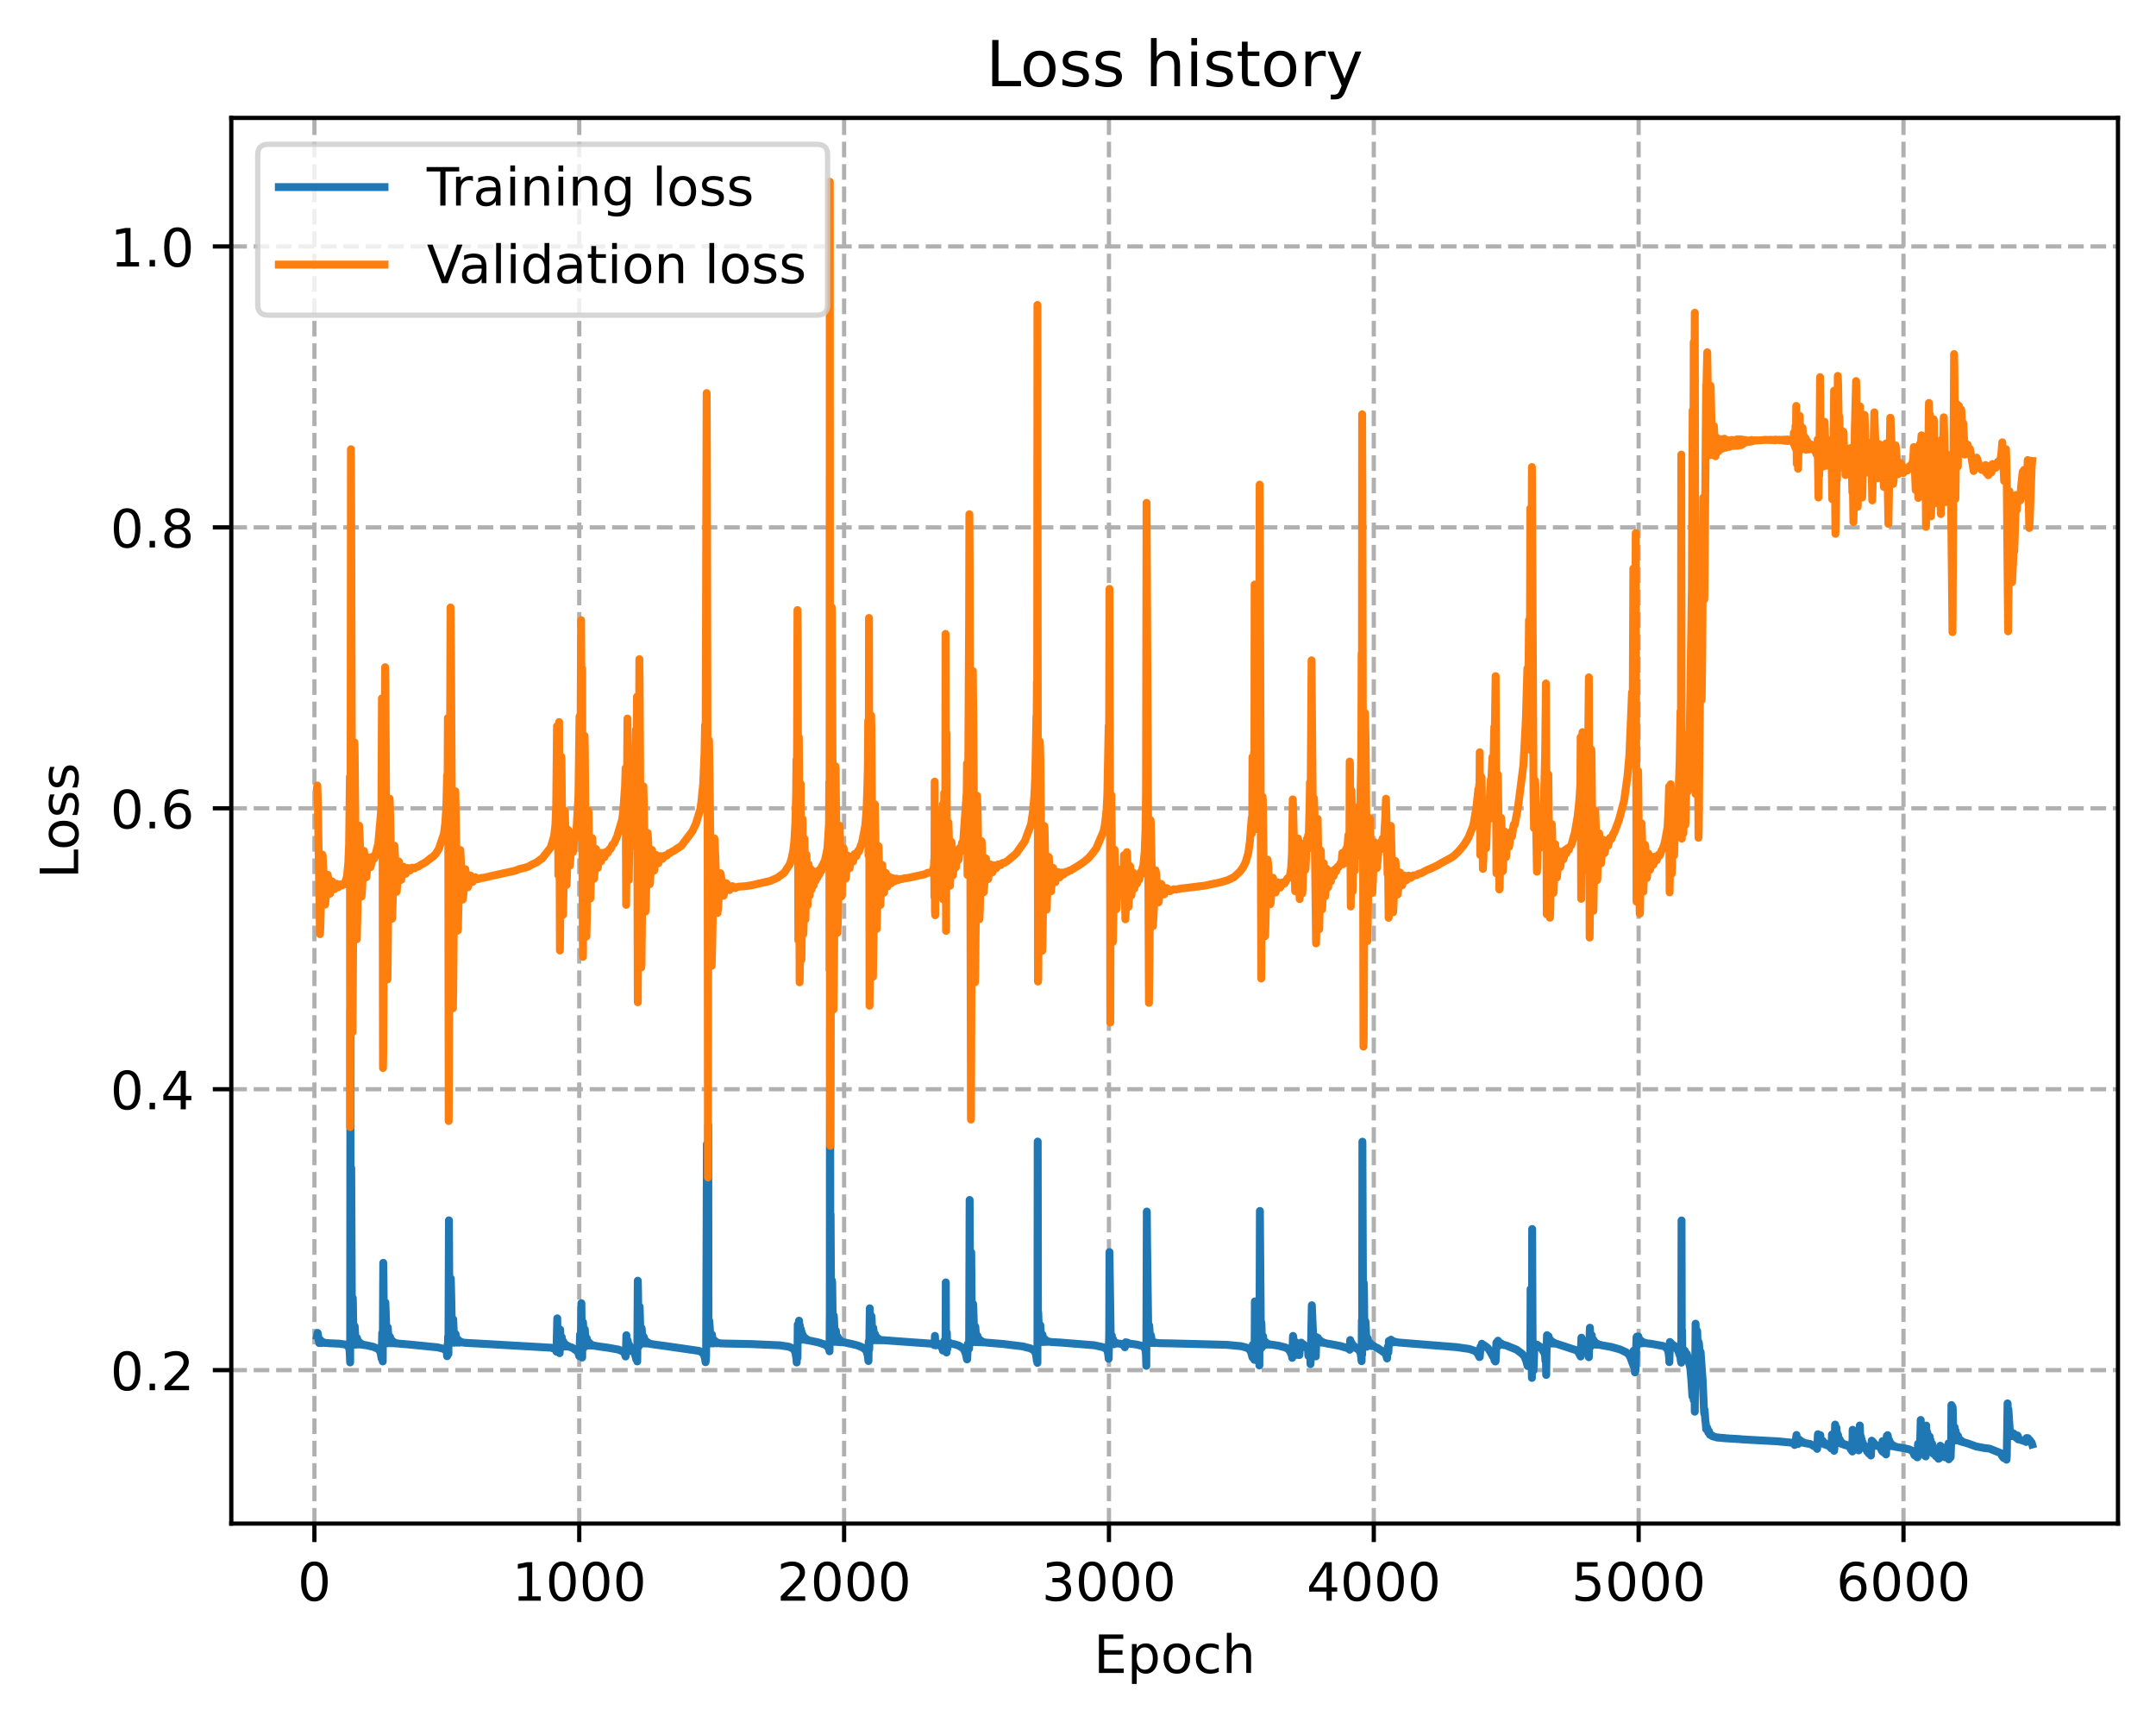<?xml version="1.0" encoding="utf-8" standalone="no"?>
<!DOCTYPE svg PUBLIC "-//W3C//DTD SVG 1.1//EN"
  "http://www.w3.org/Graphics/SVG/1.1/DTD/svg11.dtd">
<!-- Created with matplotlib (https://matplotlib.org/) -->
<svg height="325.986pt" version="1.1" viewBox="0 0 408.101 325.986" width="408.101pt" xmlns="http://www.w3.org/2000/svg" xmlns:xlink="http://www.w3.org/1999/xlink">
 <defs>
  <style type="text/css">
*{stroke-linecap:butt;stroke-linejoin:round;}
  </style>
 </defs>
 <g id="figure_1">
  <g id="patch_1">
   <path d="M 0 325.986 
L 408.101 325.986 
L 408.101 0 
L 0 0 
z
" style="fill:#ffffff;"/>
  </g>
  <g id="axes_1">
   <g id="patch_2">
    <path d="M 43.781 288.43 
L 400.901 288.43 
L 400.901 22.318 
L 43.781 22.318 
z
" style="fill:#ffffff;"/>
   </g>
   <g id="matplotlib.axis_1">
    <g id="xtick_1">
     <g id="line2d_1">
      <path clip-path="url(#p0a7d243143)" d="M 59.513 288.43 
L 59.513 22.318 
" style="fill:none;stroke:#b0b0b0;stroke-dasharray:2.96,1.28;stroke-dashoffset:0;stroke-width:0.8;"/>
     </g>
     <g id="line2d_2">
      <defs>
       <path d="M 0 0 
L 0 3.5 
" id="m2062342f3c" style="stroke:#000000;stroke-width:0.8;"/>
      </defs>
      <g>
       <use style="stroke:#000000;stroke-width:0.8;" x="59.513" xlink:href="#m2062342f3c" y="288.43"/>
      </g>
     </g>
     <g id="text_1">
      <!-- 0 -->
      <defs>
       <path d="M 31.781 66.406 
Q 24.172 66.406 20.328 58.906 
Q 16.5 51.422 16.5 36.375 
Q 16.5 21.391 20.328 13.891 
Q 24.172 6.391 31.781 6.391 
Q 39.453 6.391 43.281 13.891 
Q 47.125 21.391 47.125 36.375 
Q 47.125 51.422 43.281 58.906 
Q 39.453 66.406 31.781 66.406 
z
M 31.781 74.219 
Q 44.047 74.219 50.516 64.516 
Q 56.984 54.828 56.984 36.375 
Q 56.984 17.969 50.516 8.266 
Q 44.047 -1.422 31.781 -1.422 
Q 19.531 -1.422 13.062 8.266 
Q 6.594 17.969 6.594 36.375 
Q 6.594 54.828 13.062 64.516 
Q 19.531 74.219 31.781 74.219 
z
" id="DejaVuSans-48"/>
      </defs>
      <g transform="translate(56.331 303.029)scale(0.1 -0.1)">
       <use xlink:href="#DejaVuSans-48"/>
      </g>
     </g>
    </g>
    <g id="xtick_2">
     <g id="line2d_3">
      <path clip-path="url(#p0a7d243143)" d="M 109.645 288.43 
L 109.645 22.318 
" style="fill:none;stroke:#b0b0b0;stroke-dasharray:2.96,1.28;stroke-dashoffset:0;stroke-width:0.8;"/>
     </g>
     <g id="line2d_4">
      <g>
       <use style="stroke:#000000;stroke-width:0.8;" x="109.645" xlink:href="#m2062342f3c" y="288.43"/>
      </g>
     </g>
     <g id="text_2">
      <!-- 1000 -->
      <defs>
       <path d="M 12.406 8.297 
L 28.516 8.297 
L 28.516 63.922 
L 10.984 60.406 
L 10.984 69.391 
L 28.422 72.906 
L 38.281 72.906 
L 38.281 8.297 
L 54.391 8.297 
L 54.391 0 
L 12.406 0 
z
" id="DejaVuSans-49"/>
      </defs>
      <g transform="translate(96.92 303.029)scale(0.1 -0.1)">
       <use xlink:href="#DejaVuSans-49"/>
       <use x="63.623" xlink:href="#DejaVuSans-48"/>
       <use x="127.246" xlink:href="#DejaVuSans-48"/>
       <use x="190.869" xlink:href="#DejaVuSans-48"/>
      </g>
     </g>
    </g>
    <g id="xtick_3">
     <g id="line2d_5">
      <path clip-path="url(#p0a7d243143)" d="M 159.777 288.43 
L 159.777 22.318 
" style="fill:none;stroke:#b0b0b0;stroke-dasharray:2.96,1.28;stroke-dashoffset:0;stroke-width:0.8;"/>
     </g>
     <g id="line2d_6">
      <g>
       <use style="stroke:#000000;stroke-width:0.8;" x="159.777" xlink:href="#m2062342f3c" y="288.43"/>
      </g>
     </g>
     <g id="text_3">
      <!-- 2000 -->
      <defs>
       <path d="M 19.188 8.297 
L 53.609 8.297 
L 53.609 0 
L 7.328 0 
L 7.328 8.297 
Q 12.938 14.109 22.625 23.891 
Q 32.328 33.688 34.812 36.531 
Q 39.547 41.844 41.422 45.531 
Q 43.312 49.219 43.312 52.781 
Q 43.312 58.594 39.234 62.25 
Q 35.156 65.922 28.609 65.922 
Q 23.969 65.922 18.812 64.312 
Q 13.672 62.703 7.812 59.422 
L 7.812 69.391 
Q 13.766 71.781 18.938 73 
Q 24.125 74.219 28.422 74.219 
Q 39.75 74.219 46.484 68.547 
Q 53.219 62.891 53.219 53.422 
Q 53.219 48.922 51.531 44.891 
Q 49.859 40.875 45.406 35.406 
Q 44.188 33.984 37.641 27.219 
Q 31.109 20.453 19.188 8.297 
z
" id="DejaVuSans-50"/>
      </defs>
      <g transform="translate(147.052 303.029)scale(0.1 -0.1)">
       <use xlink:href="#DejaVuSans-50"/>
       <use x="63.623" xlink:href="#DejaVuSans-48"/>
       <use x="127.246" xlink:href="#DejaVuSans-48"/>
       <use x="190.869" xlink:href="#DejaVuSans-48"/>
      </g>
     </g>
    </g>
    <g id="xtick_4">
     <g id="line2d_7">
      <path clip-path="url(#p0a7d243143)" d="M 209.909 288.43 
L 209.909 22.318 
" style="fill:none;stroke:#b0b0b0;stroke-dasharray:2.96,1.28;stroke-dashoffset:0;stroke-width:0.8;"/>
     </g>
     <g id="line2d_8">
      <g>
       <use style="stroke:#000000;stroke-width:0.8;" x="209.909" xlink:href="#m2062342f3c" y="288.43"/>
      </g>
     </g>
     <g id="text_4">
      <!-- 3000 -->
      <defs>
       <path d="M 40.578 39.312 
Q 47.656 37.797 51.625 33 
Q 55.609 28.219 55.609 21.188 
Q 55.609 10.406 48.188 4.484 
Q 40.766 -1.422 27.094 -1.422 
Q 22.516 -1.422 17.656 -0.516 
Q 12.797 0.391 7.625 2.203 
L 7.625 11.719 
Q 11.719 9.328 16.594 8.109 
Q 21.484 6.891 26.812 6.891 
Q 36.078 6.891 40.938 10.547 
Q 45.797 14.203 45.797 21.188 
Q 45.797 27.641 41.281 31.266 
Q 36.766 34.906 28.719 34.906 
L 20.219 34.906 
L 20.219 43.016 
L 29.109 43.016 
Q 36.375 43.016 40.234 45.922 
Q 44.094 48.828 44.094 54.297 
Q 44.094 59.906 40.109 62.906 
Q 36.141 65.922 28.719 65.922 
Q 24.656 65.922 20.016 65.031 
Q 15.375 64.156 9.812 62.312 
L 9.812 71.094 
Q 15.438 72.656 20.344 73.438 
Q 25.25 74.219 29.594 74.219 
Q 40.828 74.219 47.359 69.109 
Q 53.906 64.016 53.906 55.328 
Q 53.906 49.266 50.438 45.094 
Q 46.969 40.922 40.578 39.312 
z
" id="DejaVuSans-51"/>
      </defs>
      <g transform="translate(197.184 303.029)scale(0.1 -0.1)">
       <use xlink:href="#DejaVuSans-51"/>
       <use x="63.623" xlink:href="#DejaVuSans-48"/>
       <use x="127.246" xlink:href="#DejaVuSans-48"/>
       <use x="190.869" xlink:href="#DejaVuSans-48"/>
      </g>
     </g>
    </g>
    <g id="xtick_5">
     <g id="line2d_9">
      <path clip-path="url(#p0a7d243143)" d="M 260.04 288.43 
L 260.04 22.318 
" style="fill:none;stroke:#b0b0b0;stroke-dasharray:2.96,1.28;stroke-dashoffset:0;stroke-width:0.8;"/>
     </g>
     <g id="line2d_10">
      <g>
       <use style="stroke:#000000;stroke-width:0.8;" x="260.04" xlink:href="#m2062342f3c" y="288.43"/>
      </g>
     </g>
     <g id="text_5">
      <!-- 4000 -->
      <defs>
       <path d="M 37.797 64.312 
L 12.891 25.391 
L 37.797 25.391 
z
M 35.203 72.906 
L 47.609 72.906 
L 47.609 25.391 
L 58.016 25.391 
L 58.016 17.188 
L 47.609 17.188 
L 47.609 0 
L 37.797 0 
L 37.797 17.188 
L 4.891 17.188 
L 4.891 26.703 
z
" id="DejaVuSans-52"/>
      </defs>
      <g transform="translate(247.315 303.029)scale(0.1 -0.1)">
       <use xlink:href="#DejaVuSans-52"/>
       <use x="63.623" xlink:href="#DejaVuSans-48"/>
       <use x="127.246" xlink:href="#DejaVuSans-48"/>
       <use x="190.869" xlink:href="#DejaVuSans-48"/>
      </g>
     </g>
    </g>
    <g id="xtick_6">
     <g id="line2d_11">
      <path clip-path="url(#p0a7d243143)" d="M 310.172 288.43 
L 310.172 22.318 
" style="fill:none;stroke:#b0b0b0;stroke-dasharray:2.96,1.28;stroke-dashoffset:0;stroke-width:0.8;"/>
     </g>
     <g id="line2d_12">
      <g>
       <use style="stroke:#000000;stroke-width:0.8;" x="310.172" xlink:href="#m2062342f3c" y="288.43"/>
      </g>
     </g>
     <g id="text_6">
      <!-- 5000 -->
      <defs>
       <path d="M 10.797 72.906 
L 49.516 72.906 
L 49.516 64.594 
L 19.828 64.594 
L 19.828 46.734 
Q 21.969 47.469 24.109 47.828 
Q 26.266 48.188 28.422 48.188 
Q 40.625 48.188 47.75 41.5 
Q 54.891 34.812 54.891 23.391 
Q 54.891 11.625 47.562 5.094 
Q 40.234 -1.422 26.906 -1.422 
Q 22.312 -1.422 17.547 -0.641 
Q 12.797 0.141 7.719 1.703 
L 7.719 11.625 
Q 12.109 9.234 16.797 8.062 
Q 21.484 6.891 26.703 6.891 
Q 35.156 6.891 40.078 11.328 
Q 45.016 15.766 45.016 23.391 
Q 45.016 31 40.078 35.438 
Q 35.156 39.891 26.703 39.891 
Q 22.75 39.891 18.812 39.016 
Q 14.891 38.141 10.797 36.281 
z
" id="DejaVuSans-53"/>
      </defs>
      <g transform="translate(297.447 303.029)scale(0.1 -0.1)">
       <use xlink:href="#DejaVuSans-53"/>
       <use x="63.623" xlink:href="#DejaVuSans-48"/>
       <use x="127.246" xlink:href="#DejaVuSans-48"/>
       <use x="190.869" xlink:href="#DejaVuSans-48"/>
      </g>
     </g>
    </g>
    <g id="xtick_7">
     <g id="line2d_13">
      <path clip-path="url(#p0a7d243143)" d="M 360.304 288.43 
L 360.304 22.318 
" style="fill:none;stroke:#b0b0b0;stroke-dasharray:2.96,1.28;stroke-dashoffset:0;stroke-width:0.8;"/>
     </g>
     <g id="line2d_14">
      <g>
       <use style="stroke:#000000;stroke-width:0.8;" x="360.304" xlink:href="#m2062342f3c" y="288.43"/>
      </g>
     </g>
     <g id="text_7">
      <!-- 6000 -->
      <defs>
       <path d="M 33.016 40.375 
Q 26.375 40.375 22.484 35.828 
Q 18.609 31.297 18.609 23.391 
Q 18.609 15.531 22.484 10.953 
Q 26.375 6.391 33.016 6.391 
Q 39.656 6.391 43.531 10.953 
Q 47.406 15.531 47.406 23.391 
Q 47.406 31.297 43.531 35.828 
Q 39.656 40.375 33.016 40.375 
z
M 52.594 71.297 
L 52.594 62.312 
Q 48.875 64.062 45.094 64.984 
Q 41.312 65.922 37.594 65.922 
Q 27.828 65.922 22.672 59.328 
Q 17.531 52.734 16.797 39.406 
Q 19.672 43.656 24.016 45.922 
Q 28.375 48.188 33.594 48.188 
Q 44.578 48.188 50.953 41.516 
Q 57.328 34.859 57.328 23.391 
Q 57.328 12.156 50.688 5.359 
Q 44.047 -1.422 33.016 -1.422 
Q 20.359 -1.422 13.672 8.266 
Q 6.984 17.969 6.984 36.375 
Q 6.984 53.656 15.188 63.938 
Q 23.391 74.219 37.203 74.219 
Q 40.922 74.219 44.703 73.484 
Q 48.484 72.75 52.594 71.297 
z
" id="DejaVuSans-54"/>
      </defs>
      <g transform="translate(347.579 303.029)scale(0.1 -0.1)">
       <use xlink:href="#DejaVuSans-54"/>
       <use x="63.623" xlink:href="#DejaVuSans-48"/>
       <use x="127.246" xlink:href="#DejaVuSans-48"/>
       <use x="190.869" xlink:href="#DejaVuSans-48"/>
      </g>
     </g>
    </g>
    <g id="text_8">
     <!-- Epoch -->
     <defs>
      <path d="M 9.812 72.906 
L 55.906 72.906 
L 55.906 64.594 
L 19.672 64.594 
L 19.672 43.016 
L 54.391 43.016 
L 54.391 34.719 
L 19.672 34.719 
L 19.672 8.297 
L 56.781 8.297 
L 56.781 0 
L 9.812 0 
z
" id="DejaVuSans-69"/>
      <path d="M 18.109 8.203 
L 18.109 -20.797 
L 9.078 -20.797 
L 9.078 54.688 
L 18.109 54.688 
L 18.109 46.391 
Q 20.953 51.266 25.266 53.625 
Q 29.594 56 35.594 56 
Q 45.562 56 51.781 48.094 
Q 58.016 40.188 58.016 27.297 
Q 58.016 14.406 51.781 6.484 
Q 45.562 -1.422 35.594 -1.422 
Q 29.594 -1.422 25.266 0.953 
Q 20.953 3.328 18.109 8.203 
z
M 48.688 27.297 
Q 48.688 37.203 44.609 42.844 
Q 40.531 48.484 33.406 48.484 
Q 26.266 48.484 22.188 42.844 
Q 18.109 37.203 18.109 27.297 
Q 18.109 17.391 22.188 11.75 
Q 26.266 6.109 33.406 6.109 
Q 40.531 6.109 44.609 11.75 
Q 48.688 17.391 48.688 27.297 
z
" id="DejaVuSans-112"/>
      <path d="M 30.609 48.391 
Q 23.391 48.391 19.188 42.75 
Q 14.984 37.109 14.984 27.297 
Q 14.984 17.484 19.156 11.844 
Q 23.344 6.203 30.609 6.203 
Q 37.797 6.203 41.984 11.859 
Q 46.188 17.531 46.188 27.297 
Q 46.188 37.016 41.984 42.703 
Q 37.797 48.391 30.609 48.391 
z
M 30.609 56 
Q 42.328 56 49.016 48.375 
Q 55.719 40.766 55.719 27.297 
Q 55.719 13.875 49.016 6.219 
Q 42.328 -1.422 30.609 -1.422 
Q 18.844 -1.422 12.172 6.219 
Q 5.516 13.875 5.516 27.297 
Q 5.516 40.766 12.172 48.375 
Q 18.844 56 30.609 56 
z
" id="DejaVuSans-111"/>
      <path d="M 48.781 52.594 
L 48.781 44.188 
Q 44.969 46.297 41.141 47.344 
Q 37.312 48.391 33.406 48.391 
Q 24.656 48.391 19.812 42.844 
Q 14.984 37.312 14.984 27.297 
Q 14.984 17.281 19.812 11.734 
Q 24.656 6.203 33.406 6.203 
Q 37.312 6.203 41.141 7.25 
Q 44.969 8.297 48.781 10.406 
L 48.781 2.094 
Q 45.016 0.344 40.984 -0.531 
Q 36.969 -1.422 32.422 -1.422 
Q 20.062 -1.422 12.781 6.344 
Q 5.516 14.109 5.516 27.297 
Q 5.516 40.672 12.859 48.328 
Q 20.219 56 33.016 56 
Q 37.156 56 41.109 55.141 
Q 45.062 54.297 48.781 52.594 
z
" id="DejaVuSans-99"/>
      <path d="M 54.891 33.016 
L 54.891 0 
L 45.906 0 
L 45.906 32.719 
Q 45.906 40.484 42.875 44.328 
Q 39.844 48.188 33.797 48.188 
Q 26.516 48.188 22.312 43.547 
Q 18.109 38.922 18.109 30.906 
L 18.109 0 
L 9.078 0 
L 9.078 75.984 
L 18.109 75.984 
L 18.109 46.188 
Q 21.344 51.125 25.703 53.562 
Q 30.078 56 35.797 56 
Q 45.219 56 50.047 50.172 
Q 54.891 44.344 54.891 33.016 
z
" id="DejaVuSans-104"/>
     </defs>
     <g transform="translate(207.03 316.707)scale(0.1 -0.1)">
      <use xlink:href="#DejaVuSans-69"/>
      <use x="63.184" xlink:href="#DejaVuSans-112"/>
      <use x="126.66" xlink:href="#DejaVuSans-111"/>
      <use x="187.842" xlink:href="#DejaVuSans-99"/>
      <use x="242.822" xlink:href="#DejaVuSans-104"/>
     </g>
    </g>
   </g>
   <g id="matplotlib.axis_2">
    <g id="ytick_1">
     <g id="line2d_15">
      <path clip-path="url(#p0a7d243143)" d="M 43.781 259.38 
L 400.901 259.38 
" style="fill:none;stroke:#b0b0b0;stroke-dasharray:2.96,1.28;stroke-dashoffset:0;stroke-width:0.8;"/>
     </g>
     <g id="line2d_16">
      <defs>
       <path d="M 0 0 
L -3.5 0 
" id="m0d5d3ca052" style="stroke:#000000;stroke-width:0.8;"/>
      </defs>
      <g>
       <use style="stroke:#000000;stroke-width:0.8;" x="43.781" xlink:href="#m0d5d3ca052" y="259.38"/>
      </g>
     </g>
     <g id="text_9">
      <!-- 0.2 -->
      <defs>
       <path d="M 10.688 12.406 
L 21 12.406 
L 21 0 
L 10.688 0 
z
" id="DejaVuSans-46"/>
      </defs>
      <g transform="translate(20.878 263.179)scale(0.1 -0.1)">
       <use xlink:href="#DejaVuSans-48"/>
       <use x="63.623" xlink:href="#DejaVuSans-46"/>
       <use x="95.41" xlink:href="#DejaVuSans-50"/>
      </g>
     </g>
    </g>
    <g id="ytick_2">
     <g id="line2d_17">
      <path clip-path="url(#p0a7d243143)" d="M 43.781 206.198 
L 400.901 206.198 
" style="fill:none;stroke:#b0b0b0;stroke-dasharray:2.96,1.28;stroke-dashoffset:0;stroke-width:0.8;"/>
     </g>
     <g id="line2d_18">
      <g>
       <use style="stroke:#000000;stroke-width:0.8;" x="43.781" xlink:href="#m0d5d3ca052" y="206.198"/>
      </g>
     </g>
     <g id="text_10">
      <!-- 0.4 -->
      <g transform="translate(20.878 209.998)scale(0.1 -0.1)">
       <use xlink:href="#DejaVuSans-48"/>
       <use x="63.623" xlink:href="#DejaVuSans-46"/>
       <use x="95.41" xlink:href="#DejaVuSans-52"/>
      </g>
     </g>
    </g>
    <g id="ytick_3">
     <g id="line2d_19">
      <path clip-path="url(#p0a7d243143)" d="M 43.781 153.017 
L 400.901 153.017 
" style="fill:none;stroke:#b0b0b0;stroke-dasharray:2.96,1.28;stroke-dashoffset:0;stroke-width:0.8;"/>
     </g>
     <g id="line2d_20">
      <g>
       <use style="stroke:#000000;stroke-width:0.8;" x="43.781" xlink:href="#m0d5d3ca052" y="153.017"/>
      </g>
     </g>
     <g id="text_11">
      <!-- 0.6 -->
      <g transform="translate(20.878 156.816)scale(0.1 -0.1)">
       <use xlink:href="#DejaVuSans-48"/>
       <use x="63.623" xlink:href="#DejaVuSans-46"/>
       <use x="95.41" xlink:href="#DejaVuSans-54"/>
      </g>
     </g>
    </g>
    <g id="ytick_4">
     <g id="line2d_21">
      <path clip-path="url(#p0a7d243143)" d="M 43.781 99.836 
L 400.901 99.836 
" style="fill:none;stroke:#b0b0b0;stroke-dasharray:2.96,1.28;stroke-dashoffset:0;stroke-width:0.8;"/>
     </g>
     <g id="line2d_22">
      <g>
       <use style="stroke:#000000;stroke-width:0.8;" x="43.781" xlink:href="#m0d5d3ca052" y="99.836"/>
      </g>
     </g>
     <g id="text_12">
      <!-- 0.8 -->
      <defs>
       <path d="M 31.781 34.625 
Q 24.75 34.625 20.719 30.859 
Q 16.703 27.094 16.703 20.516 
Q 16.703 13.922 20.719 10.156 
Q 24.75 6.391 31.781 6.391 
Q 38.812 6.391 42.859 10.172 
Q 46.922 13.969 46.922 20.516 
Q 46.922 27.094 42.891 30.859 
Q 38.875 34.625 31.781 34.625 
z
M 21.922 38.812 
Q 15.578 40.375 12.031 44.719 
Q 8.5 49.078 8.5 55.328 
Q 8.5 64.062 14.719 69.141 
Q 20.953 74.219 31.781 74.219 
Q 42.672 74.219 48.875 69.141 
Q 55.078 64.062 55.078 55.328 
Q 55.078 49.078 51.531 44.719 
Q 48 40.375 41.703 38.812 
Q 48.828 37.156 52.797 32.312 
Q 56.781 27.484 56.781 20.516 
Q 56.781 9.906 50.312 4.234 
Q 43.844 -1.422 31.781 -1.422 
Q 19.734 -1.422 13.25 4.234 
Q 6.781 9.906 6.781 20.516 
Q 6.781 27.484 10.781 32.312 
Q 14.797 37.156 21.922 38.812 
z
M 18.312 54.391 
Q 18.312 48.734 21.844 45.562 
Q 25.391 42.391 31.781 42.391 
Q 38.141 42.391 41.719 45.562 
Q 45.312 48.734 45.312 54.391 
Q 45.312 60.062 41.719 63.234 
Q 38.141 66.406 31.781 66.406 
Q 25.391 66.406 21.844 63.234 
Q 18.312 60.062 18.312 54.391 
z
" id="DejaVuSans-56"/>
      </defs>
      <g transform="translate(20.878 103.635)scale(0.1 -0.1)">
       <use xlink:href="#DejaVuSans-48"/>
       <use x="63.623" xlink:href="#DejaVuSans-46"/>
       <use x="95.41" xlink:href="#DejaVuSans-56"/>
      </g>
     </g>
    </g>
    <g id="ytick_5">
     <g id="line2d_23">
      <path clip-path="url(#p0a7d243143)" d="M 43.781 46.655 
L 400.901 46.655 
" style="fill:none;stroke:#b0b0b0;stroke-dasharray:2.96,1.28;stroke-dashoffset:0;stroke-width:0.8;"/>
     </g>
     <g id="line2d_24">
      <g>
       <use style="stroke:#000000;stroke-width:0.8;" x="43.781" xlink:href="#m0d5d3ca052" y="46.655"/>
      </g>
     </g>
     <g id="text_13">
      <!-- 1.0 -->
      <g transform="translate(20.878 50.454)scale(0.1 -0.1)">
       <use xlink:href="#DejaVuSans-49"/>
       <use x="63.623" xlink:href="#DejaVuSans-46"/>
       <use x="95.41" xlink:href="#DejaVuSans-48"/>
      </g>
     </g>
    </g>
    <g id="text_14">
     <!-- Loss -->
     <defs>
      <path d="M 9.812 72.906 
L 19.672 72.906 
L 19.672 8.297 
L 55.172 8.297 
L 55.172 0 
L 9.812 0 
z
" id="DejaVuSans-76"/>
      <path d="M 44.281 53.078 
L 44.281 44.578 
Q 40.484 46.531 36.375 47.5 
Q 32.281 48.484 27.875 48.484 
Q 21.188 48.484 17.844 46.438 
Q 14.5 44.391 14.5 40.281 
Q 14.5 37.156 16.891 35.375 
Q 19.281 33.594 26.516 31.984 
L 29.594 31.297 
Q 39.156 29.25 43.188 25.516 
Q 47.219 21.781 47.219 15.094 
Q 47.219 7.469 41.188 3.016 
Q 35.156 -1.422 24.609 -1.422 
Q 20.219 -1.422 15.453 -0.562 
Q 10.688 0.297 5.422 2 
L 5.422 11.281 
Q 10.406 8.688 15.234 7.391 
Q 20.062 6.109 24.812 6.109 
Q 31.156 6.109 34.562 8.281 
Q 37.984 10.453 37.984 14.406 
Q 37.984 18.062 35.516 20.016 
Q 33.062 21.969 24.703 23.781 
L 21.578 24.516 
Q 13.234 26.266 9.516 29.906 
Q 5.812 33.547 5.812 39.891 
Q 5.812 47.609 11.281 51.797 
Q 16.75 56 26.812 56 
Q 31.781 56 36.172 55.266 
Q 40.578 54.547 44.281 53.078 
z
" id="DejaVuSans-115"/>
     </defs>
     <g transform="translate(14.798 166.341)rotate(-90)scale(0.1 -0.1)">
      <use xlink:href="#DejaVuSans-76"/>
      <use x="53.963" xlink:href="#DejaVuSans-111"/>
      <use x="115.145" xlink:href="#DejaVuSans-115"/>
      <use x="167.244" xlink:href="#DejaVuSans-115"/>
     </g>
    </g>
   </g>
   <g id="line2d_25">
    <path clip-path="url(#p0a7d243143)" d="M 60.014 252.891 
L 60.114 252.33 
L 60.164 252.517 
L 60.415 254.257 
L 60.465 254.153 
L 60.616 253.642 
L 60.866 254.256 
L 60.916 254.212 
L 61.117 254.052 
L 61.468 254.232 
L 61.668 254.223 
L 61.969 254.263 
L 62.621 254.301 
L 64.225 254.371 
L 65.478 254.551 
L 65.879 254.86 
L 66.08 255.17 
L 66.18 255.778 
L 66.28 257.92 
L 66.331 191.328 
L 66.381 249.252 
L 66.481 221.113 
L 66.531 231.628 
L 66.631 254.005 
L 66.682 252.674 
L 66.782 245.75 
L 66.932 254.602 
L 66.982 253.544 
L 67.133 251.071 
L 67.283 253.383 
L 67.383 254.555 
L 67.434 254.382 
L 67.584 253.298 
L 67.835 254.533 
L 67.885 254.389 
L 68.035 254.084 
L 68.336 254.553 
L 68.386 254.488 
L 68.536 254.446 
L 68.787 254.617 
L 69.038 254.622 
L 69.339 254.675 
L 70.642 254.96 
L 71.494 255.323 
L 71.845 255.681 
L 72.046 256.129 
L 72.246 257.211 
L 72.346 252.343 
L 72.397 254.239 
L 72.447 257.731 
L 72.547 239.068 
L 72.597 242.762 
L 72.697 254.083 
L 72.747 254.056 
L 72.948 246.568 
L 73.048 249.356 
L 73.199 254.313 
L 73.249 253.851 
L 73.399 251.277 
L 73.6 254.282 
L 73.65 253.994 
L 73.8 253.048 
L 73.85 253.176 
L 74.051 254.29 
L 74.101 254.226 
L 74.251 253.811 
L 74.302 253.89 
L 74.502 254.302 
L 74.753 254.173 
L 74.953 254.333 
L 75.204 254.304 
L 75.455 254.356 
L 75.906 254.398 
L 77.56 254.538 
L 82.824 255.064 
L 83.977 255.351 
L 84.378 255.625 
L 84.529 255.882 
L 84.579 256.064 
L 84.629 256.744 
L 84.729 254.531 
L 84.779 254.674 
L 84.829 252.995 
L 84.879 256.32 
L 84.98 231.022 
L 85.03 240.799 
L 85.13 254.382 
L 85.18 250.79 
L 85.331 242.045 
L 85.431 246.184 
L 85.581 254.172 
L 85.631 253.761 
L 85.782 249.748 
L 85.982 254.191 
L 86.032 253.962 
L 86.233 252.529 
L 86.484 254.175 
L 86.584 253.879 
L 86.684 253.575 
L 86.734 253.631 
L 86.935 254.182 
L 86.985 254.153 
L 87.185 253.971 
L 87.536 254.158 
L 87.737 254.16 
L 88.038 254.202 
L 88.689 254.25 
L 90.544 254.346 
L 104.331 255.133 
L 105.032 255.384 
L 105.283 255.691 
L 105.333 255.885 
L 105.484 249.573 
L 105.534 253.511 
L 105.634 252.799 
L 105.784 255.94 
L 105.835 255.032 
L 105.885 254.009 
L 105.935 256.166 
L 106.035 251.703 
L 106.085 253.344 
L 106.135 255.049 
L 106.186 254.972 
L 106.336 253.13 
L 106.486 254.998 
L 106.536 254.716 
L 106.637 253.971 
L 106.687 254.23 
L 106.787 254.912 
L 106.837 254.825 
L 106.937 254.421 
L 106.988 254.467 
L 107.138 254.911 
L 107.188 254.822 
L 107.288 254.676 
L 107.489 254.927 
L 107.639 254.87 
L 107.84 254.986 
L 107.99 255.028 
L 108.241 255.096 
L 109.394 255.881 
L 109.645 256.727 
L 109.695 256.279 
L 109.795 252.637 
L 109.895 256.489 
L 110.046 246.711 
L 110.196 256.991 
L 110.246 250.184 
L 110.346 250.303 
L 110.397 251.033 
L 110.497 255.146 
L 110.547 254.445 
L 110.697 251.662 
L 110.898 254.815 
L 110.948 254.451 
L 111.048 253.309 
L 111.098 253.502 
L 111.249 254.733 
L 111.399 254.053 
L 111.449 254.097 
L 111.6 254.716 
L 111.65 254.692 
L 111.8 254.421 
L 112.001 254.736 
L 112.051 254.679 
L 112.201 254.651 
L 112.402 254.759 
L 112.552 254.75 
L 112.803 254.804 
L 113.605 254.936 
L 115.009 255.122 
L 117.064 255.489 
L 117.866 255.836 
L 118.217 256.202 
L 118.418 256.798 
L 118.468 256.31 
L 118.568 252.768 
L 118.668 256.043 
L 118.718 255.157 
L 118.819 253.797 
L 118.969 255.609 
L 119.069 254.541 
L 119.12 254.787 
L 119.22 255.603 
L 119.27 255.39 
L 119.37 255.049 
L 119.521 255.648 
L 119.621 255.401 
L 119.671 255.519 
L 119.771 255.862 
L 119.821 255.815 
L 119.872 255.756 
L 119.922 255.829 
L 120.122 256.191 
L 120.373 257.048 
L 120.423 257.319 
L 120.473 255.774 
L 120.523 256.004 
L 120.624 257.731 
L 120.724 242.447 
L 120.774 244.716 
L 120.874 254.938 
L 120.924 253.26 
L 121.075 247.357 
L 121.275 254.438 
L 121.325 253.849 
L 121.426 251.392 
L 121.476 251.601 
L 121.626 254.348 
L 121.676 254.159 
L 121.827 253.037 
L 121.877 253.201 
L 122.077 254.329 
L 122.228 253.81 
L 122.278 253.873 
L 122.478 254.352 
L 122.679 254.175 
L 122.93 254.389 
L 123.13 254.38 
L 123.331 254.454 
L 123.581 254.486 
L 124.133 254.57 
L 125.787 254.791 
L 132.354 255.739 
L 132.956 256.095 
L 133.257 256.499 
L 133.457 257.212 
L 133.558 257.878 
L 133.608 257.458 
L 133.658 256.521 
L 133.808 216.586 
L 133.858 225.895 
L 134.009 254.445 
L 134.059 213.016 
L 134.109 253.734 
L 134.259 250.086 
L 134.56 254.323 
L 134.61 254.01 
L 134.761 252.653 
L 135.011 254.326 
L 135.112 254.105 
L 135.262 253.799 
L 135.312 253.82 
L 135.663 254.306 
L 135.713 254.259 
L 135.914 254.191 
L 136.265 254.311 
L 136.616 254.325 
L 137.317 254.348 
L 142.03 254.439 
L 147.645 254.683 
L 149.349 254.949 
L 150.051 255.262 
L 150.402 255.659 
L 150.602 256.22 
L 150.753 257.291 
L 150.803 257.932 
L 150.853 255.368 
L 150.903 256.706 
L 150.953 257.072 
L 151.003 250.749 
L 151.104 251.435 
L 151.154 251.962 
L 151.204 253.864 
L 151.254 250.016 
L 151.304 251.401 
L 151.354 253.764 
L 151.405 250.926 
L 151.455 251.508 
L 151.505 253.671 
L 151.555 252.2 
L 151.605 251.653 
L 151.705 253.333 
L 151.755 252.169 
L 151.806 252.946 
L 151.856 253.592 
L 151.906 252.901 
L 151.956 252.723 
L 152.056 253.57 
L 152.106 253.026 
L 152.157 253.166 
L 152.207 253.626 
L 152.257 253.452 
L 152.307 253.201 
L 152.357 253.399 
L 152.407 253.658 
L 152.457 253.526 
L 152.507 253.382 
L 152.608 253.687 
L 152.658 253.566 
L 152.708 253.524 
L 152.808 253.721 
L 152.858 253.646 
L 152.959 253.717 
L 153.209 253.785 
L 153.36 253.805 
L 154.914 254.134 
L 156.067 254.508 
L 156.618 254.879 
L 156.869 255.261 
L 157.019 255.814 
L 157.069 248.157 
L 157.12 172.772 
L 157.17 241.409 
L 157.22 229.897 
L 157.27 239.726 
L 157.37 253.1 
L 157.47 242.403 
L 157.521 242.815 
L 157.671 253.964 
L 157.721 253.265 
L 157.821 249.057 
L 157.872 249.718 
L 158.022 254.033 
L 158.172 251.844 
L 158.222 251.922 
L 158.423 254.044 
L 158.473 253.744 
L 158.573 253.09 
L 158.624 253.242 
L 158.774 254.076 
L 158.824 253.986 
L 158.974 253.666 
L 159.175 254.108 
L 159.225 254.077 
L 159.376 253.95 
L 159.626 254.123 
L 159.777 254.104 
L 160.077 254.187 
L 161.08 254.394 
L 162.333 254.703 
L 163.336 255.118 
L 163.837 255.532 
L 164.088 255.964 
L 164.238 256.546 
L 164.389 257.653 
L 164.439 253.957 
L 164.489 255.139 
L 164.539 255.433 
L 164.639 247.681 
L 164.69 250.207 
L 164.79 253.913 
L 164.94 249.141 
L 164.99 249.632 
L 165.141 253.795 
L 165.191 253.221 
L 165.291 251.364 
L 165.341 251.806 
L 165.492 253.668 
L 165.642 252.573 
L 165.692 252.795 
L 165.843 253.726 
L 165.993 253.172 
L 166.043 253.333 
L 166.143 253.721 
L 166.193 253.693 
L 166.344 253.464 
L 166.544 253.724 
L 166.595 253.67 
L 166.745 253.658 
L 166.895 253.731 
L 167.096 253.71 
L 167.346 253.725 
L 176.471 254.384 
L 176.872 254.65 
L 176.922 254.429 
L 176.972 252.894 
L 177.022 254.117 
L 177.072 253.973 
L 177.122 254.691 
L 177.172 254.009 
L 177.273 254.61 
L 177.323 254.328 
L 177.373 254.426 
L 177.423 254.574 
L 177.473 254.457 
L 177.523 254.362 
L 177.573 254.459 
L 177.624 254.569 
L 177.674 254.519 
L 177.724 254.473 
L 177.974 254.791 
L 178.075 254.839 
L 178.325 255.223 
L 178.376 255.2 
L 178.476 255.677 
L 178.526 255.655 
L 178.576 254.134 
L 178.626 254.391 
L 178.676 254.521 
L 178.777 253.78 
L 178.827 254.075 
L 178.977 254.953 
L 179.027 242.767 
L 179.077 254.579 
L 179.128 252.747 
L 179.178 256.042 
L 179.228 252.295 
L 179.278 255.471 
L 179.378 254.517 
L 179.428 254.56 
L 179.579 254.13 
L 179.629 254.195 
L 179.729 254.401 
L 179.779 254.358 
L 179.879 254.256 
L 180.03 254.417 
L 180.08 254.376 
L 180.23 254.404 
L 180.381 254.427 
L 180.682 254.481 
L 181.484 254.731 
L 182.236 255.208 
L 182.536 255.594 
L 182.837 256.392 
L 183.038 257.345 
L 183.088 257.316 
L 183.188 254.423 
L 183.238 254.841 
L 183.288 254.918 
L 183.389 254.544 
L 183.439 255.321 
L 183.539 227.164 
L 183.589 236.718 
L 183.69 253.839 
L 183.84 237.085 
L 183.99 254.136 
L 184.04 253 
L 184.191 246.843 
L 184.241 247.77 
L 184.441 254.072 
L 184.592 251.113 
L 184.642 251.444 
L 184.792 254.079 
L 184.843 253.978 
L 184.993 252.864 
L 185.043 252.935 
L 185.244 254.102 
L 185.294 254.017 
L 185.444 253.595 
L 185.645 254.116 
L 185.695 254.071 
L 185.845 253.905 
L 185.895 253.944 
L 186.096 254.133 
L 186.347 254.103 
L 186.547 254.151 
L 186.848 254.183 
L 189.856 254.428 
L 193.566 254.882 
L 195.019 255.25 
L 195.671 255.615 
L 195.972 256.038 
L 196.122 256.552 
L 196.273 257.641 
L 196.323 256.871 
L 196.373 258.003 
L 196.423 216.109 
L 196.473 251.275 
L 196.523 248.478 
L 196.573 249.792 
L 196.724 254.17 
L 196.924 250.881 
L 197.125 254.065 
L 197.225 253.451 
L 197.325 252.679 
L 197.376 252.907 
L 197.526 254.053 
L 197.576 253.972 
L 197.726 253.461 
L 197.777 253.522 
L 197.977 254.043 
L 198.027 253.979 
L 198.178 253.82 
L 198.428 254.018 
L 198.629 253.987 
L 198.879 254.044 
L 199.13 254.075 
L 200.684 254.154 
L 207.151 254.671 
L 208.806 255.033 
L 209.407 255.368 
L 209.658 255.786 
L 209.808 256.657 
L 209.858 257.223 
L 209.959 252.285 
L 210.009 237.033 
L 210.059 240.893 
L 210.259 254.251 
L 210.46 252.855 
L 210.56 254.36 
L 210.61 253.942 
L 210.661 253.509 
L 210.711 253.567 
L 210.861 254.482 
L 211.011 254.088 
L 211.062 254.144 
L 211.212 254.36 
L 211.412 254.265 
L 211.613 254.345 
L 211.814 254.359 
L 212.164 254.399 
L 212.716 254.66 
L 212.766 254.816 
L 212.816 254.572 
L 212.916 255.048 
L 213.067 254.105 
L 213.117 254.194 
L 213.217 254.4 
L 213.267 254.309 
L 213.368 254.153 
L 213.418 254.221 
L 213.518 254.405 
L 213.568 254.373 
L 213.668 254.273 
L 213.719 254.324 
L 213.869 254.389 
L 214.019 254.392 
L 214.22 254.405 
L 215.223 254.554 
L 216.225 254.807 
L 216.626 255.123 
L 216.827 255.613 
L 216.927 256.552 
L 216.977 258.567 
L 217.077 229.358 
L 217.128 235.523 
L 217.378 254.339 
L 217.529 250.935 
L 217.579 251.625 
L 217.679 254.095 
L 217.729 254.04 
L 217.829 252.743 
L 217.88 252.929 
L 218.08 254.243 
L 218.281 253.969 
L 218.331 254.009 
L 218.581 254.26 
L 218.882 254.196 
L 219.183 254.263 
L 219.634 254.283 
L 221.639 254.313 
L 232.217 254.589 
L 234.924 254.847 
L 236.027 255.145 
L 236.529 255.488 
L 236.779 255.9 
L 237.08 256.965 
L 237.13 254.569 
L 237.18 256.747 
L 237.281 256.299 
L 237.331 256.437 
L 237.431 257.428 
L 237.481 255.911 
L 237.531 246.364 
L 237.581 256.366 
L 237.631 257.177 
L 237.682 255.368 
L 237.732 257.197 
L 237.782 256.322 
L 237.832 256.735 
L 237.882 256.988 
L 237.932 256.49 
L 237.982 256.816 
L 238.033 256.946 
L 238.083 256.718 
L 238.233 257.863 
L 238.333 255.615 
L 238.383 258.495 
L 238.484 229.248 
L 238.534 236.527 
L 238.684 255.256 
L 238.734 250.317 
L 238.785 250.978 
L 238.885 255.061 
L 238.935 254.33 
L 239.035 252.906 
L 239.085 252.976 
L 239.286 254.645 
L 239.336 254.573 
L 239.486 254.011 
L 239.537 254.049 
L 239.787 254.559 
L 240.038 254.383 
L 240.339 254.559 
L 240.589 254.537 
L 240.94 254.593 
L 241.943 254.742 
L 243.347 255.096 
L 243.898 255.439 
L 244.249 255.933 
L 244.55 256.687 
L 244.6 257.06 
L 244.75 252.905 
L 244.8 253.063 
L 245.001 256.603 
L 245.051 256.425 
L 245.201 254.506 
L 245.302 254.109 
L 245.552 255.282 
L 245.602 256.491 
L 245.653 255.978 
L 245.753 255.456 
L 245.803 255.477 
L 245.853 255.647 
L 245.953 256.525 
L 246.104 254.533 
L 246.204 254.327 
L 246.304 254.174 
L 246.455 254.456 
L 246.505 254.396 
L 246.605 254.414 
L 246.806 254.584 
L 246.956 254.738 
L 247.558 255.491 
L 247.608 255.712 
L 247.658 256.682 
L 247.708 256.212 
L 247.808 255.652 
L 247.858 255.723 
L 248.009 256.266 
L 248.059 258.236 
L 248.109 257.275 
L 248.31 247.1 
L 248.61 254.023 
L 248.761 256.171 
L 248.861 255.842 
L 248.911 255.864 
L 248.961 255.754 
L 249.011 255.88 
L 249.062 256.784 
L 249.162 253.109 
L 249.212 253.236 
L 249.312 254.292 
L 249.362 254.018 
L 249.463 253.268 
L 249.513 253.478 
L 249.613 254.182 
L 249.663 254.059 
L 249.763 253.648 
L 249.914 254.156 
L 249.964 254.017 
L 250.064 253.909 
L 250.215 254.179 
L 250.315 254.038 
L 250.365 254.085 
L 250.515 254.203 
L 250.666 254.204 
L 250.816 254.252 
L 250.967 254.291 
L 251.318 254.369 
L 251.919 254.469 
L 253.624 254.792 
L 255.128 255.223 
L 255.178 255.308 
L 255.228 255.234 
L 255.328 255.262 
L 255.478 255.513 
L 255.579 253.681 
L 255.629 255.165 
L 255.679 254.239 
L 255.729 254.047 
L 255.779 255.099 
L 255.829 254.78 
L 255.88 254.317 
L 255.93 254.742 
L 255.98 255.127 
L 256.03 254.762 
L 256.08 254.592 
L 256.18 255.109 
L 256.281 254.817 
L 256.381 255.132 
L 256.481 254.982 
L 256.581 255.191 
L 256.632 255.094 
L 256.682 255.132 
L 256.782 255.273 
L 256.832 255.231 
L 257.283 255.682 
L 257.383 255.811 
L 257.584 256.37 
L 257.734 257.683 
L 257.785 249.939 
L 257.835 256.425 
L 257.885 216.132 
L 257.935 230.807 
L 258.035 254.99 
L 258.085 248.527 
L 258.135 242.854 
L 258.186 244.411 
L 258.286 254.838 
L 258.336 254.21 
L 258.436 250.114 
L 258.486 250.294 
L 258.687 254.95 
L 258.737 254.485 
L 258.887 253.362 
L 259.088 254.791 
L 259.138 254.725 
L 259.339 254.236 
L 259.589 254.822 
L 259.639 254.778 
L 259.79 254.663 
L 260.191 254.918 
L 260.391 255.048 
L 260.792 255.215 
L 262.196 256.185 
L 262.397 256.616 
L 262.547 257.168 
L 262.697 254.956 
L 262.748 255.107 
L 262.798 256.026 
L 262.898 253.847 
L 262.948 253.983 
L 263.048 254.376 
L 263.099 254.319 
L 263.299 253.617 
L 263.349 253.678 
L 263.55 254.143 
L 263.6 254.089 
L 263.75 253.885 
L 263.8 253.929 
L 264.001 254.107 
L 264.252 254.057 
L 264.502 254.116 
L 264.803 254.158 
L 275.732 255.03 
L 278.088 255.369 
L 279.091 255.701 
L 279.542 256.038 
L 279.893 256.58 
L 280.043 256.912 
L 280.093 256.887 
L 280.244 254.951 
L 280.294 255.2 
L 280.344 255.238 
L 280.494 254.381 
L 280.645 254.917 
L 280.695 254.75 
L 280.795 254.586 
L 280.946 254.884 
L 281.046 254.745 
L 281.096 254.792 
L 281.246 254.991 
L 281.296 254.96 
L 281.397 255.025 
L 281.597 255.192 
L 281.848 255.504 
L 282.149 255.996 
L 282.6 256.818 
L 282.65 256.771 
L 282.7 256.843 
L 282.8 257.178 
L 282.901 257.554 
L 282.951 257.471 
L 283.051 257.746 
L 283.101 257.677 
L 283.252 254.176 
L 283.352 254.811 
L 283.402 255.004 
L 283.552 253.809 
L 283.603 253.962 
L 283.703 254.629 
L 283.753 254.622 
L 283.853 254.154 
L 283.903 254.176 
L 284.054 254.587 
L 284.204 254.354 
L 284.405 254.585 
L 284.555 254.541 
L 284.705 254.648 
L 284.856 254.635 
L 285.106 254.711 
L 287.062 255.501 
L 288.165 256.334 
L 288.566 256.807 
L 288.866 257.562 
L 289.167 258.609 
L 289.267 257.161 
L 289.368 257.671 
L 289.468 257.067 
L 289.618 258.566 
L 289.668 258.543 
L 289.719 244.033 
L 289.769 257.369 
L 289.819 256.69 
L 289.869 257.143 
L 289.919 257.688 
L 289.969 260.855 
L 290.019 232.664 
L 290.07 247.751 
L 290.12 258.935 
L 290.22 257.832 
L 290.27 259.445 
L 290.42 255.574 
L 290.471 255.536 
L 290.671 254.479 
L 290.721 254.672 
L 290.822 254.956 
L 290.972 254.571 
L 291.022 254.668 
L 291.122 254.914 
L 291.172 254.885 
L 291.273 254.771 
L 291.323 254.811 
L 291.523 255.005 
L 291.624 255.024 
L 292.376 256.199 
L 292.476 256.836 
L 292.526 257.616 
L 292.576 256.225 
L 292.626 256.931 
L 292.676 260.292 
L 292.727 256.482 
L 292.827 252.76 
L 292.927 254.676 
L 292.977 254.57 
L 293.128 252.982 
L 293.278 254.406 
L 293.328 254.306 
L 293.428 253.613 
L 293.478 253.686 
L 293.629 254.343 
L 293.779 253.955 
L 293.829 254.055 
L 293.98 254.342 
L 294.13 254.184 
L 294.331 254.354 
L 294.481 254.331 
L 294.682 254.412 
L 294.882 254.472 
L 298.442 255.641 
L 298.792 256.036 
L 299.194 256.804 
L 299.344 253.238 
L 299.444 255.422 
L 299.494 255.02 
L 299.595 253.722 
L 299.645 254.172 
L 299.745 255.28 
L 299.795 255.03 
L 299.895 254.492 
L 300.046 255.373 
L 300.096 255.241 
L 300.196 255.043 
L 300.397 255.635 
L 300.447 255.606 
L 300.547 255.94 
L 300.748 256.937 
L 300.948 251.352 
L 301.099 254.897 
L 301.149 254.322 
L 301.249 252.729 
L 301.299 252.775 
L 301.449 254.579 
L 301.5 254.561 
L 301.65 253.683 
L 301.851 254.541 
L 302.001 254.139 
L 302.051 254.209 
L 302.201 254.574 
L 302.252 254.538 
L 302.402 254.408 
L 302.603 254.589 
L 302.803 254.568 
L 303.004 254.628 
L 303.254 254.685 
L 305.009 254.998 
L 306.663 255.464 
L 307.816 256.004 
L 308.318 256.438 
L 308.618 256.973 
L 309.019 258.105 
L 309.07 257.323 
L 309.12 257.924 
L 309.17 258.533 
L 309.22 255.7 
L 309.27 256.863 
L 309.471 259.801 
L 309.521 259.209 
L 309.571 259.542 
L 309.771 253.161 
L 309.822 253.039 
L 309.922 254.702 
L 309.972 254.514 
L 310.122 252.999 
L 310.273 254.366 
L 310.323 254.31 
L 310.423 253.633 
L 310.473 253.66 
L 310.624 254.312 
L 310.674 254.181 
L 310.774 253.932 
L 310.824 253.997 
L 310.975 254.292 
L 311.125 254.114 
L 311.175 254.178 
L 311.325 254.279 
L 311.476 254.227 
L 311.676 254.304 
L 311.877 254.325 
L 312.529 254.392 
L 314.835 254.816 
L 315.386 255.112 
L 315.687 255.526 
L 315.837 256.05 
L 315.938 256.934 
L 315.988 257.869 
L 316.088 254.052 
L 316.138 254.68 
L 316.188 254.833 
L 316.289 254.226 
L 316.389 254.873 
L 316.439 254.66 
L 316.489 254.465 
L 316.539 254.613 
L 316.589 254.842 
L 316.639 254.799 
L 316.74 254.647 
L 316.84 254.897 
L 316.89 254.812 
L 316.94 254.761 
L 316.99 254.859 
L 317.091 254.942 
L 317.191 254.962 
L 317.492 255.511 
L 317.542 255.338 
L 317.592 255.547 
L 318.093 256.964 
L 318.143 257.545 
L 318.194 255.631 
L 318.244 257.966 
L 318.294 231.046 
L 318.344 255.772 
L 318.394 251.87 
L 318.444 256.418 
L 318.494 255.317 
L 318.544 255.532 
L 318.595 256.184 
L 318.645 255.971 
L 318.695 255.806 
L 318.795 256.08 
L 318.895 255.692 
L 318.996 256.122 
L 319.046 256.023 
L 319.146 256.262 
L 319.196 256.351 
L 319.246 256.281 
L 319.296 256.302 
L 319.948 258.94 
L 320.149 261.197 
L 320.349 264.336 
L 320.399 263.582 
L 320.5 257.992 
L 320.55 259.201 
L 320.6 265.057 
L 320.65 264.559 
L 320.75 262.621 
L 320.8 267.245 
L 320.951 250.584 
L 321.101 256.783 
L 321.151 254.805 
L 321.252 251.961 
L 321.402 256.168 
L 321.452 255.91 
L 321.552 254.107 
L 321.603 254.508 
L 321.753 256.524 
L 321.853 255.851 
L 321.903 255.974 
L 322.304 261.629 
L 322.555 267.224 
L 322.605 267.611 
L 322.655 266.922 
L 322.806 269.046 
L 322.856 269.255 
L 322.956 270.552 
L 323.006 270.483 
L 323.056 270.616 
L 323.106 270.191 
L 323.157 270.578 
L 323.207 270.431 
L 323.357 271.179 
L 323.457 270.956 
L 323.508 270.982 
L 323.658 271.62 
L 323.708 271.481 
L 324.109 271.875 
L 324.159 271.807 
L 324.209 271.9 
L 325.011 272.141 
L 325.162 272.112 
L 325.312 272.172 
L 325.463 272.149 
L 325.713 272.21 
L 325.864 272.184 
L 326.014 272.229 
L 326.165 272.204 
L 326.315 272.262 
L 326.465 272.234 
L 326.616 272.282 
L 326.816 272.294 
L 327.067 272.294 
L 327.418 272.336 
L 327.769 272.34 
L 328.12 272.379 
L 328.571 272.387 
L 328.822 272.433 
L 328.972 272.408 
L 329.172 272.422 
L 329.423 272.473 
L 329.574 272.453 
L 329.824 272.499 
L 330.075 272.501 
L 330.727 272.547 
L 336.492 272.858 
L 338.948 273.092 
L 339.5 273.188 
L 339.55 273.09 
L 339.7 273.547 
L 339.75 273.005 
L 339.8 273.08 
L 339.851 273.207 
L 340.051 271.658 
L 340.101 272.875 
L 340.151 272.15 
L 340.252 272.295 
L 340.352 273.358 
L 340.452 272.858 
L 340.502 272.461 
L 340.552 273.034 
L 340.653 272.987 
L 340.703 272.654 
L 340.753 272.899 
L 340.803 272.817 
L 340.853 273.12 
L 340.903 272.766 
L 340.953 273.037 
L 341.004 272.895 
L 341.204 273.087 
L 341.254 273.003 
L 341.304 273.12 
L 341.455 273.079 
L 341.605 273.187 
L 342.357 273.316 
L 342.658 273.365 
L 343.811 274.014 
L 343.961 274.286 
L 344.112 271.516 
L 344.212 272.258 
L 344.262 272.661 
L 344.312 271.753 
L 344.362 271.808 
L 344.413 271.977 
L 344.463 272.716 
L 344.513 272.7 
L 344.563 271.684 
L 344.613 272.707 
L 344.663 272.381 
L 344.713 272.549 
L 344.763 272.94 
L 344.814 272.887 
L 344.864 272.831 
L 344.964 273.194 
L 345.014 272.76 
L 345.064 273.277 
L 345.114 273.027 
L 345.265 273.41 
L 345.315 273.141 
L 345.365 273.432 
L 345.415 273.174 
L 345.465 273.38 
L 345.515 273.305 
L 345.566 273.286 
L 345.716 273.571 
L 345.766 273.406 
L 345.816 273.598 
L 345.967 273.521 
L 346.117 273.716 
L 346.217 273.729 
L 346.568 274.123 
L 346.618 274.193 
L 346.719 272.966 
L 346.769 271.563 
L 346.819 272.333 
L 346.919 273.986 
L 346.969 273.224 
L 347.019 273.92 
L 347.07 273.747 
L 347.17 274.644 
L 347.22 274.134 
L 347.37 269.686 
L 347.521 272.047 
L 347.621 270.301 
L 347.671 270.985 
L 347.822 273.061 
L 347.922 271.638 
L 347.972 272.15 
L 348.122 272.717 
L 348.172 273.006 
L 348.223 272.468 
L 348.273 273.06 
L 348.323 272.962 
L 348.373 273.012 
L 348.423 273.277 
L 348.473 272.911 
L 348.523 273.01 
L 348.674 273.377 
L 348.724 273.367 
L 348.774 273.22 
L 348.924 273.456 
L 349.025 273.387 
L 349.175 273.564 
L 349.376 273.477 
L 349.526 273.64 
L 349.927 273.79 
L 350.178 273.985 
L 350.378 274.445 
L 350.428 274.385 
L 350.579 273.002 
L 350.629 274.78 
L 350.679 270.672 
L 350.779 270.94 
L 350.93 272.76 
L 350.98 272.848 
L 351.03 272.512 
L 351.08 273.715 
L 351.13 273.477 
L 351.231 272.826 
L 351.281 273.074 
L 351.331 273.017 
L 351.431 273.923 
L 351.481 273.275 
L 351.531 273.881 
L 351.632 273.502 
L 351.682 273.547 
L 351.732 273.702 
L 351.782 273.613 
L 351.832 274.579 
L 351.882 273.879 
L 352.033 269.857 
L 352.083 271.173 
L 352.183 273.816 
L 352.233 271.903 
L 352.283 272.441 
L 352.333 273.239 
L 352.384 272.453 
L 352.484 273.727 
L 352.534 273.377 
L 352.584 273.077 
L 352.634 273.99 
L 352.684 273.864 
L 352.734 273.729 
L 352.785 273.792 
L 352.835 273.988 
L 352.885 273.629 
L 352.935 273.903 
L 353.136 274.314 
L 353.286 274.436 
L 353.436 274.805 
L 353.486 274.598 
L 353.537 274.772 
L 353.587 274.832 
L 353.637 274.677 
L 353.737 275.167 
L 353.787 275.01 
L 353.837 274.692 
L 353.888 274.73 
L 353.938 275.154 
L 353.988 274.991 
L 354.088 274.08 
L 354.138 275.542 
L 354.188 274.59 
L 354.289 272.731 
L 354.339 272.985 
L 354.439 273.169 
L 354.539 272.967 
L 354.69 273.57 
L 354.79 273.272 
L 354.84 273.328 
L 354.99 273.528 
L 355.091 273.55 
L 355.191 273.714 
L 355.241 273.691 
L 355.341 273.629 
L 355.492 273.74 
L 355.943 273.977 
L 356.043 274.091 
L 356.093 274.192 
L 356.143 274.548 
L 356.194 274.081 
L 356.244 274.327 
L 356.294 274.767 
L 356.344 272.812 
L 356.394 274.34 
L 356.444 274.842 
L 356.494 272.905 
L 356.544 274.953 
L 356.645 274.102 
L 356.695 274.481 
L 356.745 275.09 
L 356.795 273.023 
L 356.845 275.049 
L 356.895 274.922 
L 356.946 273.813 
L 356.996 275.345 
L 357.146 271.84 
L 357.196 273.741 
L 357.246 273.045 
L 357.296 271.688 
L 357.347 271.899 
L 357.447 272.966 
L 357.497 272.728 
L 357.547 272.544 
L 357.597 272.712 
L 357.698 273.768 
L 357.748 273.605 
L 357.848 273.123 
L 357.948 273.579 
L 357.998 273.548 
L 358.048 273.494 
L 358.099 273.556 
L 358.199 273.787 
L 358.249 273.721 
L 358.399 273.646 
L 358.7 273.883 
L 358.851 273.882 
L 359.151 273.959 
L 359.603 274.036 
L 360.505 274.177 
L 361.407 274.387 
L 361.959 274.656 
L 362.159 274.987 
L 362.36 275.476 
L 362.46 275.28 
L 362.61 275.62 
L 362.661 275.282 
L 362.711 275.667 
L 362.761 275.621 
L 362.861 275.859 
L 362.911 275.813 
L 362.961 275.876 
L 363.062 273.316 
L 363.112 273.566 
L 363.162 274.611 
L 363.212 274.047 
L 363.312 274.339 
L 363.362 275.15 
L 363.413 274.878 
L 363.563 268.813 
L 363.713 273.38 
L 363.763 275.103 
L 363.814 274.942 
L 363.864 274.1 
L 363.964 274.242 
L 364.014 274.241 
L 364.064 274.477 
L 364.114 275.316 
L 364.165 274.843 
L 364.215 274.811 
L 364.265 275.496 
L 364.315 274.441 
L 364.365 275.619 
L 364.415 274.791 
L 364.465 275.456 
L 364.515 275.712 
L 364.616 269.874 
L 364.666 274.874 
L 364.716 273.127 
L 364.816 271.18 
L 364.917 273.232 
L 364.967 272.658 
L 365.067 273.488 
L 365.167 272.778 
L 365.217 274.072 
L 365.267 271.959 
L 365.318 274.1 
L 365.418 272.594 
L 365.468 273.304 
L 365.518 273.576 
L 365.568 273.176 
L 365.618 273.45 
L 365.669 273.688 
L 365.719 273.282 
L 365.769 273.632 
L 365.919 275.188 
L 366.07 274.149 
L 366.22 275.278 
L 366.32 274.817 
L 366.42 275.661 
L 366.471 275.491 
L 366.521 275.211 
L 366.621 275.707 
L 366.721 275.358 
L 366.771 275.954 
L 366.822 275.686 
L 366.872 274.509 
L 366.922 276.156 
L 366.972 274.215 
L 367.022 274.502 
L 367.072 274.375 
L 367.122 276.029 
L 367.172 275.354 
L 367.273 273.689 
L 367.323 274.43 
L 367.373 274.181 
L 367.423 273.942 
L 367.473 274.182 
L 367.523 274.327 
L 367.574 273.912 
L 367.624 274.188 
L 367.674 274.511 
L 367.724 274.445 
L 367.774 274.21 
L 367.824 274.41 
L 367.874 275.078 
L 367.924 274.959 
L 367.975 274.735 
L 368.075 275.755 
L 368.125 275.403 
L 368.175 275.882 
L 368.225 275.773 
L 368.326 274.388 
L 368.376 274.733 
L 368.476 275.83 
L 368.526 274.445 
L 368.576 274.851 
L 368.626 275.918 
L 368.676 275.743 
L 368.827 273.239 
L 368.877 276.255 
L 368.927 274.309 
L 368.977 274.545 
L 369.027 276.082 
L 369.077 275.001 
L 369.178 274.954 
L 369.228 275.868 
L 369.328 273.085 
L 369.378 265.985 
L 369.428 267.927 
L 369.479 267.87 
L 369.529 266.272 
L 369.579 266.3 
L 369.629 266.792 
L 369.729 271.365 
L 369.779 271.36 
L 369.98 270.185 
L 370.08 272.496 
L 370.18 270.885 
L 370.281 272.697 
L 370.331 272.062 
L 370.381 271.539 
L 370.431 271.964 
L 370.481 272.419 
L 370.531 272.268 
L 370.632 271.866 
L 370.782 272.576 
L 370.832 272.391 
L 370.882 272.461 
L 370.982 272.834 
L 371.083 272.592 
L 371.183 272.863 
L 371.233 272.796 
L 371.283 272.757 
L 371.384 272.965 
L 371.434 272.91 
L 371.534 272.948 
L 371.734 273.059 
L 371.885 273.082 
L 372.587 273.299 
L 373.289 273.551 
L 374.041 273.828 
L 375.595 274.124 
L 376.447 274.225 
L 376.698 274.279 
L 378.753 275.115 
L 378.953 275.612 
L 379.154 275.882 
L 379.304 276.04 
L 379.455 276.045 
L 379.605 276.134 
L 379.756 274.994 
L 379.806 276.334 
L 379.856 275.558 
L 380.006 265.672 
L 380.056 267.178 
L 380.107 267.278 
L 380.157 266.8 
L 380.457 271.275 
L 380.558 270.942 
L 380.658 271.859 
L 380.708 271.634 
L 380.758 271.679 
L 380.808 271.873 
L 380.959 271.31 
L 381.009 271.787 
L 381.059 271.452 
L 381.159 271.375 
L 381.209 271.444 
L 381.61 272.159 
L 381.811 272.299 
L 381.861 271.742 
L 381.911 271.801 
L 381.961 271.873 
L 382.012 272.491 
L 382.112 272.454 
L 382.463 272.584 
L 382.964 272.739 
L 383.465 272.917 
L 383.515 272.977 
L 383.616 272.231 
L 383.766 272.288 
L 383.866 272.258 
L 384.067 272.786 
L 384.117 272.696 
L 384.217 272.638 
L 384.468 273.039 
L 384.568 273.109 
L 384.669 273.459 
L 384.669 273.459 
" style="fill:none;stroke:#1f77b4;stroke-linecap:square;stroke-width:1.5;"/>
   </g>
   <g id="line2d_26">
    <path clip-path="url(#p0a7d243143)" d="M 60.014 149.146 
L 60.064 148.707 
L 60.164 151.964 
L 60.565 176.84 
L 60.616 176.032 
L 61.017 161.78 
L 61.067 161.885 
L 61.217 164.833 
L 61.518 171.259 
L 61.568 171.142 
L 61.718 168.966 
L 61.969 165.613 
L 62.019 165.593 
L 62.12 166.188 
L 62.47 169.193 
L 62.571 168.738 
L 62.871 166.867 
L 62.972 167.079 
L 63.273 168.354 
L 63.323 168.313 
L 63.674 167.307 
L 63.724 167.364 
L 64.025 167.967 
L 64.075 167.921 
L 64.426 167.427 
L 64.726 167.641 
L 65.077 167.349 
L 65.178 167.407 
L 65.328 167.047 
L 65.679 165.942 
L 65.93 163.398 
L 66.08 159.831 
L 66.23 147.069 
L 66.28 213.361 
L 66.331 180.168 
L 66.431 85.044 
L 66.481 97.895 
L 66.732 195.393 
L 67.083 140.533 
L 67.133 142.331 
L 67.333 163.683 
L 67.534 177.824 
L 67.634 173.901 
L 67.985 156.311 
L 68.085 158.384 
L 68.436 169.732 
L 68.536 168.398 
L 68.887 161.083 
L 68.988 161.861 
L 69.288 166.097 
L 69.339 166.071 
L 69.489 164.595 
L 69.74 162.311 
L 69.84 162.612 
L 70.141 164.16 
L 70.241 163.767 
L 70.592 162.146 
L 70.842 162.551 
L 70.893 162.465 
L 71.594 159.723 
L 72.096 154.108 
L 72.146 153.229 
L 72.196 155.188 
L 72.296 132.206 
L 72.346 135.734 
L 72.397 145.383 
L 72.497 202.179 
L 72.547 198.948 
L 72.898 126.306 
L 72.948 128.983 
L 73.149 163.522 
L 73.349 185.41 
L 73.499 170.761 
L 73.75 151.192 
L 73.85 154.14 
L 74.201 173.93 
L 74.251 173.26 
L 74.653 160.1 
L 74.703 160.697 
L 75.054 168.851 
L 75.104 168.727 
L 75.254 166.298 
L 75.505 163.088 
L 75.605 163.727 
L 75.906 166.587 
L 75.956 166.555 
L 76.106 165.615 
L 76.357 164.071 
L 76.457 164.221 
L 76.808 165.409 
L 76.959 164.988 
L 77.209 164.312 
L 77.36 164.528 
L 77.56 164.814 
L 77.711 164.659 
L 78.011 164.255 
L 78.212 164.326 
L 78.463 164.381 
L 78.914 164.129 
L 79.164 164.053 
L 79.666 163.727 
L 80.618 163.19 
L 81.521 162.459 
L 81.872 162.237 
L 82.423 161.713 
L 83.075 160.684 
L 84.027 157.849 
L 84.278 155.93 
L 84.478 152.938 
L 84.629 146.778 
L 84.729 147.055 
L 84.779 135.919 
L 84.829 140.1 
L 84.93 212.222 
L 84.98 202.85 
L 85.28 115.007 
L 85.381 125.869 
L 85.732 190.887 
L 85.782 188.142 
L 86.133 149.762 
L 86.183 149.776 
L 86.333 157.92 
L 86.634 176.181 
L 86.684 175.75 
L 86.885 167.003 
L 87.085 160.907 
L 87.135 160.917 
L 87.286 163.907 
L 87.587 170.304 
L 87.687 169.586 
L 88.038 164.526 
L 88.088 164.544 
L 88.238 165.766 
L 88.539 167.981 
L 88.639 167.656 
L 89.04 165.732 
L 89.191 166.162 
L 89.492 166.937 
L 89.642 166.716 
L 89.993 166.065 
L 90.143 166.165 
L 90.494 166.44 
L 91.146 166.18 
L 91.447 166.196 
L 92.299 166 
L 92.85 165.86 
L 97.463 164.844 
L 98.365 164.496 
L 99.468 164.243 
L 99.819 164.105 
L 100.019 164.052 
L 100.42 163.824 
L 100.771 163.634 
L 101.624 163.222 
L 102.426 162.614 
L 102.576 162.562 
L 104.23 160.451 
L 104.882 158.301 
L 105.133 156.152 
L 105.283 152.346 
L 105.434 137.468 
L 105.484 151.589 
L 105.534 141.885 
L 105.584 142.272 
L 105.634 147.063 
L 105.684 165.687 
L 105.734 159.394 
L 105.835 136.691 
L 105.985 179.94 
L 106.035 175.273 
L 106.236 143.223 
L 106.286 143.612 
L 106.436 160.735 
L 106.587 173.174 
L 106.687 167.618 
L 106.887 153.438 
L 106.937 153.849 
L 107.238 167.542 
L 107.288 166.503 
L 107.539 157.093 
L 107.589 157.393 
L 107.84 163.925 
L 107.89 163.767 
L 108.191 158.195 
L 108.241 158.674 
L 108.441 161.346 
L 108.492 161.121 
L 108.742 157.622 
L 108.843 157.917 
L 108.993 158.588 
L 109.093 157.568 
L 109.494 150.636 
L 109.695 135.612 
L 109.745 139.673 
L 109.795 149.432 
L 109.845 148.56 
L 109.996 117.397 
L 110.146 157.23 
L 110.196 126.578 
L 110.246 162.641 
L 110.346 181.137 
L 110.647 139.288 
L 110.697 141.933 
L 110.998 177.285 
L 111.098 172.886 
L 111.349 153.42 
L 111.399 153.788 
L 111.55 162.27 
L 111.75 170.091 
L 111.901 164.482 
L 112.101 158.66 
L 112.201 160.512 
L 112.452 166.346 
L 112.552 164.992 
L 112.803 160.719 
L 112.903 161.595 
L 113.154 164.305 
L 113.304 162.719 
L 113.455 161.416 
L 113.505 161.448 
L 113.755 163.087 
L 113.856 162.86 
L 114.106 161.46 
L 114.156 161.529 
L 114.407 162.282 
L 114.558 161.759 
L 114.758 161.259 
L 115.009 161.504 
L 115.059 161.413 
L 115.41 160.704 
L 115.61 160.668 
L 115.861 159.983 
L 116.062 159.756 
L 116.212 159.688 
L 116.813 158.335 
L 117.766 155.151 
L 117.967 153.548 
L 118.317 148.795 
L 118.418 145.429 
L 118.518 171.3 
L 118.568 164.72 
L 118.769 136.025 
L 119.019 166.602 
L 119.12 160.473 
L 119.32 145.546 
L 119.47 155.871 
L 119.571 160.18 
L 119.621 159.041 
L 119.872 146.559 
L 120.072 153.358 
L 120.122 152.249 
L 120.373 138.12 
L 120.423 139.163 
L 120.473 140.477 
L 120.523 138.631 
L 120.573 131.893 
L 120.724 189.736 
L 121.025 124.788 
L 121.075 129.521 
L 121.375 183.159 
L 121.426 182.558 
L 121.777 148.841 
L 121.877 152.607 
L 122.178 172.572 
L 122.228 172.081 
L 122.579 157.674 
L 122.679 158.916 
L 122.98 167.395 
L 123.03 167.282 
L 123.18 164.291 
L 123.381 160.878 
L 123.431 160.912 
L 123.581 162.71 
L 123.782 164.843 
L 123.832 164.789 
L 123.982 163.492 
L 124.233 161.865 
L 124.383 162.544 
L 124.584 163.436 
L 124.634 163.425 
L 124.784 162.882 
L 125.035 162.066 
L 125.135 162.178 
L 125.386 162.603 
L 125.536 162.407 
L 125.837 161.963 
L 126.238 161.959 
L 126.589 161.533 
L 126.89 161.458 
L 127.341 161.149 
L 127.592 161.053 
L 128.193 160.596 
L 128.394 160.531 
L 128.745 160.258 
L 128.945 160.155 
L 131.051 157.361 
L 131.703 156 
L 132.555 153.245 
L 132.755 151.844 
L 133.106 148.41 
L 133.357 142.553 
L 133.457 137.296 
L 133.507 138.269 
L 133.558 143.609 
L 133.758 74.415 
L 133.808 86.816 
L 133.959 166.69 
L 134.009 222.9 
L 134.059 158.783 
L 134.209 140.141 
L 134.36 150.652 
L 134.711 182.845 
L 134.811 178.904 
L 135.162 159.12 
L 135.212 158.715 
L 135.262 158.93 
L 135.412 162.48 
L 135.763 172.738 
L 135.813 172.842 
L 135.914 171.911 
L 136.365 165.305 
L 136.465 165.718 
L 136.916 169.586 
L 136.967 169.549 
L 137.117 168.82 
L 137.468 167.196 
L 137.568 167.29 
L 138.069 168.505 
L 138.12 168.48 
L 138.32 168.148 
L 138.621 167.751 
L 138.821 167.861 
L 139.172 168.124 
L 139.473 167.948 
L 139.824 167.85 
L 140.626 167.8 
L 141.228 167.749 
L 142.531 167.529 
L 145.79 166.773 
L 147.143 166.171 
L 148.447 165.219 
L 149.5 163.605 
L 149.85 162.486 
L 150.151 160.99 
L 150.352 159.296 
L 150.552 155.809 
L 150.703 150.183 
L 150.753 143.82 
L 150.803 154.388 
L 150.853 147.068 
L 150.953 115.494 
L 151.003 121.277 
L 151.104 178.005 
L 151.204 139.563 
L 151.254 145.578 
L 151.354 185.963 
L 151.405 184.06 
L 151.555 148.369 
L 151.705 181.705 
L 151.755 177.253 
L 151.906 155.026 
L 152.056 176.843 
L 152.106 175.769 
L 152.257 158.772 
L 152.307 160.936 
L 152.457 174.03 
L 152.507 171.404 
L 152.658 161.804 
L 152.858 171.395 
L 152.908 169.272 
L 153.059 163.638 
L 153.259 169.539 
L 153.46 164.516 
L 153.61 168.4 
L 153.66 168.264 
L 153.811 164.863 
L 153.861 165.055 
L 154.011 167.623 
L 154.062 167.226 
L 154.212 165.011 
L 154.262 165.356 
L 154.412 166.717 
L 154.563 165.055 
L 154.613 165.07 
L 154.763 166.113 
L 154.814 165.857 
L 154.964 164.78 
L 155.114 165.496 
L 155.164 165.29 
L 155.315 164.418 
L 155.415 164.956 
L 155.465 164.901 
L 155.616 163.892 
L 155.666 164.038 
L 155.716 164.19 
L 155.766 164.07 
L 155.916 163.302 
L 156.017 163.498 
L 156.618 160.65 
L 156.919 155.98 
L 156.969 148.056 
L 157.019 183.604 
L 157.069 34.414 
L 157.12 200.896 
L 157.17 216.914 
L 157.22 206.368 
L 157.42 114.946 
L 157.47 116.082 
L 157.771 191.124 
L 157.872 182.799 
L 158.122 145.035 
L 158.172 145.4 
L 158.323 160.018 
L 158.523 176.586 
L 158.624 172.886 
L 158.924 156.314 
L 159.025 159.261 
L 159.275 169.71 
L 159.325 169.646 
L 159.476 165.25 
L 159.676 160.562 
L 159.777 161.519 
L 160.077 166.337 
L 160.228 164.399 
L 160.428 161.971 
L 160.478 162.014 
L 160.679 163.853 
L 160.779 164.397 
L 160.829 164.352 
L 160.98 163.198 
L 161.18 162.139 
L 161.331 162.767 
L 161.431 163.125 
L 161.481 163.1 
L 161.631 162.317 
L 161.782 161.653 
L 161.832 161.676 
L 162.033 162.121 
L 162.083 162.076 
L 162.434 161.032 
L 162.484 161.097 
L 162.584 161.207 
L 162.684 160.918 
L 162.935 160.074 
L 163.035 159.977 
L 163.286 158.912 
L 163.787 156.287 
L 164.038 153.084 
L 164.188 148.707 
L 164.288 144.537 
L 164.339 136.431 
L 164.389 161.939 
L 164.439 156.299 
L 164.489 116.992 
L 164.589 190.398 
L 164.639 185.837 
L 164.89 135.435 
L 164.94 137.408 
L 165.241 184.917 
L 165.341 177.936 
L 165.592 152.255 
L 165.692 157.527 
L 165.943 175.87 
L 166.043 171.601 
L 166.294 160.185 
L 166.444 165.75 
L 166.645 171.32 
L 166.795 167.221 
L 166.945 163.722 
L 166.996 163.747 
L 167.146 166.593 
L 167.296 169.011 
L 167.346 168.95 
L 167.547 166.053 
L 167.647 165.231 
L 167.697 165.291 
L 167.998 167.826 
L 168.098 167.45 
L 168.349 165.99 
L 168.449 166.271 
L 168.7 167.215 
L 168.85 166.677 
L 169.001 166.26 
L 169.051 166.292 
L 169.352 166.834 
L 169.703 166.331 
L 169.753 166.387 
L 170.003 166.606 
L 170.455 166.41 
L 170.705 166.428 
L 171.157 166.272 
L 171.858 166.205 
L 174.967 165.521 
L 175.719 165.201 
L 176.019 165.202 
L 176.22 165.118 
L 176.32 165.151 
L 176.571 164.869 
L 176.721 164.189 
L 176.771 164.5 
L 176.821 162.86 
L 176.872 169.805 
L 176.922 147.973 
L 176.972 172.522 
L 177.022 173.255 
L 177.122 153.111 
L 177.172 157.572 
L 177.273 169.171 
L 177.323 167.624 
L 177.473 157.313 
L 177.523 158.829 
L 177.674 166.749 
L 177.724 165.182 
L 177.874 158.069 
L 178.025 164.524 
L 178.125 157.694 
L 178.175 160.552 
L 178.225 164.435 
L 178.275 161.605 
L 178.325 156.316 
L 178.376 162.56 
L 178.426 161.183 
L 178.476 152.221 
L 178.526 170.264 
L 178.576 166.612 
L 178.726 150.124 
L 178.777 151.994 
L 178.877 161.177 
L 178.927 156.426 
L 178.977 120.006 
L 179.077 176.229 
L 179.128 161.122 
L 179.178 138.803 
L 179.228 162.126 
L 179.278 167.463 
L 179.328 166.123 
L 179.529 155.71 
L 179.629 159.422 
L 179.829 167.675 
L 179.98 162.14 
L 180.08 159.358 
L 180.13 159.548 
L 180.381 165.704 
L 180.431 165.261 
L 180.682 160.958 
L 180.932 164.211 
L 180.982 163.843 
L 181.183 161.202 
L 181.233 161.281 
L 181.434 162.801 
L 181.484 162.515 
L 181.684 160.511 
L 181.734 160.632 
L 181.835 161.168 
L 181.885 161.151 
L 182.085 159.58 
L 182.186 159.793 
L 182.236 159.869 
L 182.336 158.999 
L 182.988 150.001 
L 183.038 144.516 
L 183.138 165.652 
L 183.188 161.115 
L 183.439 117.332 
L 183.489 97.354 
L 183.539 105.5 
L 183.79 211.946 
L 183.94 168.354 
L 184.141 127.015 
L 184.241 136.761 
L 184.542 185.968 
L 184.592 184.822 
L 184.943 150.649 
L 185.043 153.248 
L 185.394 174.018 
L 185.444 172.894 
L 185.795 159.246 
L 185.845 159.772 
L 186.196 168.91 
L 186.296 167.939 
L 186.597 162.488 
L 186.647 162.559 
L 186.798 164.336 
L 186.998 166.437 
L 187.048 166.406 
L 187.199 165.18 
L 187.449 163.64 
L 187.55 163.977 
L 187.8 165.167 
L 187.85 165.137 
L 188.001 164.527 
L 188.201 163.804 
L 188.302 163.914 
L 188.552 164.377 
L 188.703 164.093 
L 188.953 163.632 
L 189.405 163.764 
L 189.755 163.381 
L 190.106 163.347 
L 190.758 162.941 
L 191.059 162.675 
L 192.011 161.884 
L 192.362 161.549 
L 193.967 159.289 
L 195.17 156.035 
L 195.521 153.666 
L 195.771 150.897 
L 195.972 146.795 
L 196.172 135.669 
L 196.223 136.387 
L 196.273 129.112 
L 196.323 134.613 
L 196.373 57.731 
L 196.473 185.814 
L 196.523 185.374 
L 196.824 140.378 
L 196.924 143.54 
L 197.275 180 
L 197.325 178.847 
L 197.676 156.364 
L 197.726 156.928 
L 197.927 167.017 
L 198.077 172.225 
L 198.128 172.083 
L 198.278 167.462 
L 198.478 162.204 
L 198.529 162.242 
L 198.679 165.007 
L 198.93 168.761 
L 199.03 167.787 
L 199.331 164.293 
L 199.431 164.739 
L 199.732 167.022 
L 199.782 166.974 
L 199.982 165.746 
L 200.183 165.066 
L 200.283 165.283 
L 200.584 166.09 
L 200.734 165.732 
L 200.985 165.17 
L 201.135 165.33 
L 201.336 165.539 
L 201.536 165.222 
L 201.737 165.045 
L 202.088 165.056 
L 202.389 164.809 
L 202.69 164.761 
L 203.141 164.461 
L 203.391 164.32 
L 203.792 164.075 
L 204.143 163.87 
L 205.246 163.105 
L 206.048 162.43 
L 206.65 161.74 
L 207.252 160.958 
L 207.502 160.63 
L 208.906 157.314 
L 209.157 155.975 
L 209.457 153.287 
L 209.608 150.386 
L 209.858 137.422 
L 209.909 150.952 
L 210.009 111.481 
L 210.109 151.198 
L 210.159 193.568 
L 210.209 170.581 
L 210.36 150.511 
L 210.46 160.802 
L 210.61 178.365 
L 210.661 178.087 
L 210.961 160.849 
L 211.011 161.714 
L 211.312 172.126 
L 211.362 171.539 
L 211.663 164.6 
L 211.713 164.915 
L 212.014 169.525 
L 212.064 169.295 
L 212.415 165.485 
L 212.465 165.641 
L 212.616 166.3 
L 212.666 166.001 
L 212.766 161.87 
L 212.816 163.191 
L 213.017 174.038 
L 213.067 172.91 
L 213.317 161.317 
L 213.368 162.207 
L 213.618 171.673 
L 213.668 170.786 
L 213.919 163.98 
L 214.17 169.5 
L 214.27 168.244 
L 214.471 165.174 
L 214.721 168.197 
L 214.771 167.787 
L 214.972 165.612 
L 215.072 166.4 
L 215.172 167.297 
L 215.223 167.262 
L 215.423 165.578 
L 215.473 165.64 
L 215.624 166.526 
L 215.674 166.483 
L 215.874 165.138 
L 215.924 165.217 
L 216.025 165.569 
L 216.075 165.403 
L 216.275 164.259 
L 216.325 164.327 
L 216.376 164.233 
L 216.676 161.235 
L 216.827 157.067 
L 216.927 150.16 
L 217.027 95.194 
L 217.077 104.843 
L 217.478 189.856 
L 217.579 182.281 
L 217.779 155.258 
L 217.829 155.898 
L 218.23 175.332 
L 218.331 173.845 
L 218.732 164.751 
L 218.832 165.344 
L 219.283 170.843 
L 219.333 170.698 
L 219.534 168.924 
L 219.785 167.33 
L 219.885 167.434 
L 220.186 168.937 
L 220.336 169.306 
L 220.386 169.284 
L 220.587 168.712 
L 220.837 168.122 
L 220.988 168.204 
L 221.439 168.721 
L 222.141 168.35 
L 222.542 168.407 
L 223.193 168.277 
L 223.595 168.196 
L 224.046 168.154 
L 224.798 168.066 
L 228.006 167.664 
L 230.513 167.143 
L 230.964 167.04 
L 232.368 166.632 
L 233.571 166.061 
L 234.674 165.034 
L 235.325 164.154 
L 235.777 163.23 
L 236.278 161.549 
L 236.579 159.389 
L 236.829 156.13 
L 236.93 154.851 
L 236.98 157.8 
L 237.03 156.058 
L 237.08 143.297 
L 237.13 150.253 
L 237.18 150.873 
L 237.381 142.467 
L 237.431 154.96 
L 237.481 110.662 
L 237.531 154.783 
L 237.631 133.295 
L 237.732 156.95 
L 237.782 154.824 
L 237.882 142.616 
L 237.932 145.24 
L 238.033 154.82 
L 238.133 139.685 
L 238.183 139.82 
L 238.233 149.442 
L 238.283 148.385 
L 238.333 137.804 
L 238.434 91.747 
L 238.484 103.029 
L 238.734 185.243 
L 238.785 176.532 
L 238.985 150.823 
L 239.035 151.483 
L 239.236 166.904 
L 239.436 177.248 
L 239.486 176.904 
L 239.687 168.948 
L 239.938 162.747 
L 240.038 163.691 
L 240.439 171.192 
L 240.489 171.081 
L 240.639 169.335 
L 240.94 166.165 
L 241.04 166.455 
L 241.442 168.951 
L 241.542 168.638 
L 241.893 167.038 
L 241.993 167.18 
L 242.294 168.038 
L 242.344 168.008 
L 242.544 167.44 
L 242.745 167.051 
L 242.895 167.154 
L 243.096 167.285 
L 243.246 167.084 
L 243.697 166.271 
L 243.998 166.17 
L 244.199 165.551 
L 244.399 164.297 
L 244.55 161.598 
L 244.7 151.332 
L 244.75 152.319 
L 245.151 168.671 
L 245.201 168.746 
L 245.452 165.611 
L 245.703 158.739 
L 245.753 159.393 
L 245.853 162.739 
L 246.004 170.198 
L 246.254 159.637 
L 246.304 161.056 
L 246.505 169.138 
L 246.555 168.534 
L 246.806 160.524 
L 246.856 160.892 
L 247.056 164.685 
L 247.106 164.522 
L 247.407 158.752 
L 247.507 159.01 
L 247.558 159.045 
L 247.608 158.138 
L 247.658 160.645 
L 247.708 159.283 
L 247.909 151.347 
L 247.959 148.107 
L 248.009 151.602 
L 248.059 155.133 
L 248.259 125.009 
L 248.51 156.373 
L 248.61 152.931 
L 248.711 151.114 
L 248.811 153.813 
L 249.112 178.594 
L 249.212 173.89 
L 249.413 154.995 
L 249.513 160.798 
L 249.713 175.902 
L 249.814 170.36 
L 249.964 160.958 
L 250.014 161.078 
L 250.265 172.16 
L 250.365 169.658 
L 250.566 163.405 
L 250.716 167.641 
L 250.816 169.71 
L 250.866 169.437 
L 251.117 164.457 
L 251.167 164.888 
L 251.368 167.998 
L 251.418 167.808 
L 251.668 164.883 
L 251.719 165.15 
L 251.919 166.839 
L 251.969 166.618 
L 252.17 164.879 
L 252.22 164.942 
L 252.42 165.861 
L 252.671 164.566 
L 252.771 164.74 
L 252.872 164.988 
L 252.922 164.937 
L 253.172 164.094 
L 253.223 164.124 
L 253.373 164.157 
L 253.724 163.412 
L 253.774 163.452 
L 253.874 163.627 
L 253.924 163.492 
L 254.075 161.485 
L 254.225 163.612 
L 254.275 163.53 
L 254.426 161.274 
L 254.476 161.354 
L 254.626 162.565 
L 254.827 160.637 
L 254.877 160.99 
L 254.927 161.366 
L 254.977 161.262 
L 255.228 158.076 
L 255.378 162.709 
L 255.428 159.784 
L 255.478 144.175 
L 255.529 144.503 
L 255.679 171.605 
L 255.829 149.689 
L 255.88 153.223 
L 256.03 168.747 
L 256.23 153.794 
L 256.281 157.031 
L 256.381 164.867 
L 256.431 164.835 
L 256.581 155.141 
L 256.632 155.228 
L 256.782 162.081 
L 256.832 161.082 
L 256.982 154.272 
L 257.033 155.655 
L 257.133 159.089 
L 257.183 157.823 
L 257.283 152.552 
L 257.333 153.112 
L 257.434 155.31 
L 257.684 141.892 
L 257.734 123.704 
L 257.785 156.888 
L 257.835 78.433 
L 257.885 95.199 
L 258.085 198.132 
L 258.135 196.087 
L 258.386 135.001 
L 258.486 140.429 
L 258.837 178.158 
L 258.988 168.952 
L 259.238 154.865 
L 259.289 154.932 
L 259.439 159.85 
L 259.74 169.039 
L 259.84 167.453 
L 260.191 159.472 
L 260.291 160.205 
L 260.592 164.364 
L 260.642 164.281 
L 260.792 162.523 
L 261.043 159.619 
L 261.093 159.611 
L 261.344 160.784 
L 261.444 160.5 
L 261.695 158.755 
L 261.745 158.811 
L 261.895 159.025 
L 261.996 158.524 
L 262.196 155.107 
L 262.347 151.207 
L 262.547 160.038 
L 262.647 165.499 
L 262.697 165.049 
L 262.748 163.57 
L 262.848 173.751 
L 262.898 172.892 
L 263.249 156.337 
L 263.299 157.165 
L 263.7 172.699 
L 263.8 170.876 
L 264.101 162.978 
L 264.151 163.098 
L 264.302 165.696 
L 264.552 169.335 
L 264.653 168.601 
L 264.953 165.151 
L 265.004 165.161 
L 265.154 166.176 
L 265.405 167.618 
L 265.505 167.297 
L 265.806 165.752 
L 265.856 165.761 
L 266.056 166.376 
L 266.207 166.636 
L 266.257 166.609 
L 266.457 166.135 
L 266.658 165.764 
L 266.808 165.885 
L 267.059 166.18 
L 267.209 166.063 
L 267.56 165.712 
L 268.112 165.696 
L 268.513 165.411 
L 269.064 165.286 
L 270.017 164.757 
L 271.12 164.289 
L 272.223 163.758 
L 272.573 163.518 
L 274.779 162.326 
L 275.08 162.113 
L 275.331 161.905 
L 276.083 161.172 
L 276.383 160.836 
L 277.085 159.984 
L 277.988 158.522 
L 278.89 156.192 
L 279.442 152.985 
L 279.843 149.358 
L 279.893 150.517 
L 279.943 150.153 
L 279.993 148.539 
L 280.043 150.587 
L 280.093 142.418 
L 280.194 161.86 
L 280.244 159.067 
L 280.394 147.049 
L 280.444 147.171 
L 280.695 164.49 
L 280.795 162.368 
L 280.996 152.655 
L 281.046 153.031 
L 281.296 160.591 
L 281.347 159.763 
L 281.597 152.471 
L 281.647 152.748 
L 281.798 155.14 
L 281.848 155.118 
L 281.998 150.998 
L 282.199 147.558 
L 282.249 147.693 
L 282.299 147.483 
L 282.5 143.335 
L 282.6 147.733 
L 282.65 146.145 
L 282.851 137.594 
L 282.901 140.531 
L 282.951 138.446 
L 283.101 127.998 
L 283.252 165.336 
L 283.502 146.59 
L 283.552 148.332 
L 283.803 168.374 
L 283.853 168.216 
L 284.154 154.85 
L 284.204 155.96 
L 284.455 164.934 
L 284.505 164.337 
L 284.756 157.398 
L 284.806 157.65 
L 285.056 162.294 
L 285.106 162.049 
L 285.357 157.94 
L 285.407 158.049 
L 285.658 160.297 
L 285.708 159.96 
L 285.959 157.504 
L 286.159 158.418 
L 286.209 158.336 
L 286.51 156.134 
L 286.661 156.253 
L 286.761 155.92 
L 287.162 153.81 
L 287.362 152.634 
L 288.365 144.835 
L 288.816 136.475 
L 289.117 126.531 
L 289.217 139.268 
L 289.418 117.385 
L 289.468 124.756 
L 289.568 131.114 
L 289.668 96.25 
L 289.769 142.013 
L 289.969 88.412 
L 290.27 149.785 
L 290.37 156.773 
L 290.571 147.776 
L 290.621 148.587 
L 290.922 165.022 
L 290.972 164.046 
L 291.223 153.62 
L 291.273 153.851 
L 291.523 160.5 
L 291.573 160.257 
L 291.874 152.64 
L 291.975 153.225 
L 292.075 154.266 
L 292.125 154.191 
L 292.275 150.583 
L 292.476 142.829 
L 292.626 129.386 
L 292.777 173.08 
L 292.827 170.199 
L 293.077 146.607 
L 293.228 161.101 
L 293.378 173.731 
L 293.428 173.277 
L 293.729 156.001 
L 293.779 157.108 
L 294.03 169.046 
L 294.08 168.945 
L 294.381 159.81 
L 294.481 161.394 
L 294.682 166.135 
L 294.732 166.031 
L 295.033 161.151 
L 295.083 161.419 
L 295.333 164.148 
L 295.384 163.913 
L 295.634 161.264 
L 295.684 161.28 
L 295.935 162.677 
L 295.985 162.532 
L 296.236 160.905 
L 296.286 160.999 
L 296.436 161.586 
L 296.486 161.57 
L 296.737 160.559 
L 296.787 160.633 
L 296.938 160.907 
L 297.088 160.447 
L 297.289 160.15 
L 297.439 159.975 
L 298.091 157.63 
L 298.642 154.41 
L 298.943 151.54 
L 299.143 148.53 
L 299.194 139.552 
L 299.294 170.158 
L 299.344 164.855 
L 299.544 138.604 
L 299.645 147.174 
L 299.845 164.798 
L 299.946 158.256 
L 300.146 144.552 
L 300.246 148.359 
L 300.397 155.239 
L 300.447 154.528 
L 300.597 142.977 
L 300.748 128.234 
L 300.898 177.489 
L 300.998 167.232 
L 301.199 141.866 
L 301.249 142.502 
L 301.449 164.042 
L 301.6 172.427 
L 301.7 167.522 
L 301.951 153.402 
L 302.051 155.97 
L 302.302 166.639 
L 302.352 166.463 
L 302.552 159.88 
L 302.703 157.754 
L 302.853 160.706 
L 303.054 163.45 
L 303.204 161.236 
L 303.405 158.966 
L 303.505 159.701 
L 303.705 161.511 
L 303.756 161.453 
L 303.956 159.656 
L 304.106 159.072 
L 304.257 159.722 
L 304.407 160.097 
L 304.558 159.372 
L 304.758 158.593 
L 305.009 158.833 
L 305.059 158.714 
L 305.41 157.714 
L 305.56 157.589 
L 306.463 155.176 
L 307.415 151.591 
L 308.067 146.919 
L 308.418 142.971 
L 308.719 135.969 
L 308.919 131.046 
L 308.969 131.262 
L 309.019 136.529 
L 309.07 130.822 
L 309.17 107.628 
L 309.22 110.968 
L 309.32 132.932 
L 309.37 129.555 
L 309.42 116.595 
L 309.471 122.936 
L 309.571 111.606 
L 309.621 100.913 
L 309.771 170.706 
L 309.872 161.876 
L 310.072 145.958 
L 310.223 160.036 
L 310.373 172.977 
L 310.423 172.839 
L 310.724 155.869 
L 310.824 158.734 
L 311.075 168.796 
L 311.225 163.895 
L 311.376 159.925 
L 311.426 160.166 
L 311.727 166.225 
L 311.777 165.759 
L 312.027 161.591 
L 312.077 161.724 
L 312.328 164.67 
L 312.428 164.315 
L 312.679 162.193 
L 312.779 162.712 
L 312.98 163.677 
L 313.13 162.808 
L 313.281 162.17 
L 313.381 162.417 
L 313.531 162.908 
L 313.581 162.881 
L 313.932 161.796 
L 314.033 161.923 
L 314.133 162.003 
L 314.233 161.782 
L 314.534 160.954 
L 314.734 160.715 
L 315.135 159.399 
L 315.637 156.657 
L 315.787 154.044 
L 315.938 148.886 
L 316.038 168.934 
L 316.088 163.781 
L 316.238 148.462 
L 316.439 165.398 
L 316.489 163.799 
L 316.69 151.844 
L 316.89 161.92 
L 316.94 160.428 
L 317.091 152.536 
L 317.141 152.886 
L 317.291 158.35 
L 317.341 157.652 
L 317.492 151.118 
L 317.542 151.408 
L 317.642 152.993 
L 317.943 143.883 
L 318.093 134.689 
L 318.143 150.757 
L 318.194 132.644 
L 318.244 86.051 
L 318.344 158.759 
L 318.394 146.257 
L 318.444 138.838 
L 318.494 141.162 
L 318.645 157.745 
L 318.695 155.309 
L 318.845 146.772 
L 318.996 156.179 
L 319.046 155.718 
L 319.246 144.536 
L 319.296 145.669 
L 319.447 149.876 
L 319.647 140.249 
L 319.748 142.052 
L 319.798 141.654 
L 320.249 111.102 
L 320.399 77.671 
L 320.449 109.152 
L 320.5 103.591 
L 320.6 64.771 
L 320.7 86.178 
L 320.8 59.203 
L 320.951 150.321 
L 321.201 113.395 
L 321.252 118.453 
L 321.502 158.596 
L 321.552 156.889 
L 321.853 123.819 
L 321.903 124.651 
L 322.104 132.499 
L 322.204 124.087 
L 322.405 94.196 
L 322.455 95.591 
L 322.605 113.454 
L 322.655 108.287 
L 322.956 72.829 
L 323.006 73.036 
L 323.106 68.847 
L 323.157 66.696 
L 323.457 86.221 
L 323.508 84.891 
L 323.708 75.525 
L 323.758 72.996 
L 323.808 73.543 
L 324.109 86.14 
L 324.41 80.622 
L 324.711 86.368 
L 324.761 86.186 
L 325.011 82.883 
L 325.062 82.974 
L 325.112 83.619 
L 325.162 83.556 
L 325.212 83.378 
L 325.312 85.424 
L 325.362 85.244 
L 325.413 84.607 
L 325.463 84.745 
L 325.513 85.204 
L 325.613 83.358 
L 325.663 83.462 
L 325.713 84.199 
L 325.763 83.926 
L 325.814 83.164 
L 325.864 83.646 
L 325.914 84.729 
L 325.964 84.627 
L 326.014 83.819 
L 326.064 84.113 
L 326.114 84.896 
L 326.165 84.388 
L 326.215 83.284 
L 326.265 83.48 
L 326.315 84.273 
L 326.365 83.934 
L 326.415 83.053 
L 326.465 83.484 
L 326.515 84.461 
L 326.566 84.275 
L 326.616 83.51 
L 326.666 83.848 
L 326.716 84.737 
L 326.766 84.44 
L 326.816 83.477 
L 326.866 83.623 
L 326.917 84.444 
L 326.967 84.226 
L 327.017 83.337 
L 327.067 83.539 
L 327.117 84.429 
L 327.167 84.319 
L 327.217 83.514 
L 327.267 83.72 
L 327.318 84.609 
L 327.368 84.431 
L 327.418 83.545 
L 327.468 83.685 
L 327.518 84.516 
L 327.568 84.266 
L 327.618 83.325 
L 327.668 83.479 
L 327.719 84.355 
L 327.769 84.178 
L 327.819 83.278 
L 327.869 83.459 
L 327.919 84.406 
L 327.969 84.279 
L 328.019 83.377 
L 328.07 83.545 
L 328.12 84.42 
L 328.17 84.228 
L 328.22 83.352 
L 328.27 83.532 
L 328.32 84.348 
L 328.37 84.095 
L 328.42 83.278 
L 328.471 83.528 
L 328.521 84.368 
L 328.571 84.05 
L 328.621 83.231 
L 328.671 83.544 
L 328.721 84.394 
L 328.771 84.021 
L 328.822 83.183 
L 328.872 83.567 
L 328.922 84.377 
L 328.972 83.971 
L 329.022 83.17 
L 329.072 83.549 
L 329.122 84.345 
L 329.172 83.955 
L 329.223 83.186 
L 329.273 83.561 
L 329.323 84.316 
L 329.373 83.913 
L 329.423 83.17 
L 329.473 83.602 
L 329.523 84.279 
L 329.574 83.862 
L 329.624 83.231 
L 329.674 83.621 
L 329.724 84.182 
L 329.774 83.703 
L 329.824 83.22 
L 329.874 83.698 
L 329.924 84.07 
L 330.025 83.349 
L 330.125 83.882 
L 330.175 83.366 
L 330.225 83.432 
L 330.275 83.768 
L 330.325 83.549 
L 330.376 83.296 
L 330.476 83.732 
L 330.576 83.42 
L 330.676 83.692 
L 330.777 83.397 
L 330.827 83.614 
L 330.877 83.583 
L 330.927 83.386 
L 330.977 83.426 
L 331.027 83.614 
L 331.077 83.568 
L 331.128 83.402 
L 331.178 83.511 
L 331.228 83.626 
L 331.278 83.529 
L 331.328 83.341 
L 331.378 83.434 
L 331.428 83.549 
L 331.479 83.442 
L 331.529 83.291 
L 331.629 83.569 
L 331.729 83.358 
L 331.829 83.486 
L 331.93 83.395 
L 331.98 83.455 
L 332.03 83.4 
L 332.23 83.329 
L 332.481 83.388 
L 333.835 83.298 
L 334.186 83.256 
L 334.687 83.289 
L 335.138 83.251 
L 335.188 83.325 
L 335.238 83.246 
L 335.89 83.35 
L 335.99 83.227 
L 336.041 83.342 
L 336.091 83.216 
L 336.642 83.302 
L 336.742 83.241 
L 336.793 83.329 
L 336.843 83.254 
L 337.244 83.346 
L 337.294 83.256 
L 337.344 83.296 
L 337.544 83.388 
L 337.595 83.231 
L 337.645 83.347 
L 337.695 83.427 
L 337.745 83.23 
L 337.795 83.328 
L 337.845 83.442 
L 337.895 83.24 
L 337.946 83.322 
L 337.996 83.425 
L 338.046 83.233 
L 338.096 83.35 
L 338.146 83.452 
L 338.196 83.225 
L 338.246 83.407 
L 338.296 83.476 
L 338.347 83.201 
L 338.397 83.376 
L 338.447 83.478 
L 338.497 83.224 
L 338.547 83.356 
L 338.597 83.451 
L 338.647 83.259 
L 338.698 83.391 
L 339.099 83.283 
L 339.149 83.394 
L 339.199 83.355 
L 339.249 83.283 
L 339.299 83.453 
L 339.349 83.317 
L 339.449 83.144 
L 339.5 83.991 
L 339.55 81.906 
L 339.6 83.452 
L 339.65 82.868 
L 339.7 83.051 
L 339.75 84.549 
L 339.8 84.077 
L 339.851 80.663 
L 339.901 84.915 
L 339.951 82.141 
L 340.001 76.844 
L 340.051 82.035 
L 340.101 87.8 
L 340.151 87.448 
L 340.252 82.928 
L 340.352 88.733 
L 340.402 86.75 
L 340.452 82.773 
L 340.502 84.843 
L 340.552 84.881 
L 340.653 78.72 
L 340.703 81.083 
L 340.753 83.46 
L 340.803 82.294 
L 340.853 80.621 
L 340.953 85.128 
L 341.004 82.236 
L 341.054 82.657 
L 341.104 84.352 
L 341.154 83.162 
L 341.204 80.991 
L 341.254 81.838 
L 341.304 83.926 
L 341.355 83.522 
L 341.405 82.441 
L 341.505 84.978 
L 341.605 82.953 
L 341.655 84.617 
L 341.705 84.137 
L 341.756 82.923 
L 341.806 83.934 
L 341.856 85.143 
L 341.906 84.059 
L 341.956 83.929 
L 342.006 85.037 
L 342.056 84.412 
L 342.106 83.556 
L 342.157 84.377 
L 342.207 84.87 
L 342.257 83.984 
L 342.307 83.992 
L 342.357 85.1 
L 342.407 84.61 
L 342.457 84.012 
L 342.558 85.03 
L 342.608 84.058 
L 342.658 84.296 
L 342.708 84.97 
L 342.758 84.313 
L 342.808 84.13 
L 342.858 84.839 
L 342.909 84.786 
L 342.959 84.237 
L 343.009 84.493 
L 343.059 84.797 
L 343.159 84.343 
L 343.209 84.916 
L 343.26 84.848 
L 343.31 84.521 
L 343.36 84.778 
L 343.41 84.918 
L 343.46 84.628 
L 343.51 84.85 
L 343.56 85.453 
L 343.61 85.409 
L 343.661 85.259 
L 343.811 85.942 
L 343.961 85.221 
L 344.012 86.311 
L 344.062 83.183 
L 344.212 94.189 
L 344.312 86.947 
L 344.362 90.017 
L 344.513 71.392 
L 344.563 77.419 
L 344.663 84.053 
L 344.713 80.009 
L 344.763 81.11 
L 344.864 87.216 
L 344.964 81.213 
L 345.064 88.336 
L 345.114 86.412 
L 345.165 82.733 
L 345.215 84.034 
L 345.265 86.175 
L 345.315 83.898 
L 345.365 79.851 
L 345.415 81.066 
L 345.515 86.143 
L 345.616 82.959 
L 345.716 88.168 
L 345.766 85.784 
L 345.816 84.753 
L 345.917 87.862 
L 346.017 84.207 
L 346.067 85.663 
L 346.117 86.339 
L 346.167 84.598 
L 346.217 84.905 
L 346.267 86.82 
L 346.318 86.136 
L 346.368 84.905 
L 346.418 85.974 
L 346.468 87.373 
L 346.518 86.231 
L 346.568 86.211 
L 346.668 88.648 
L 346.719 88.321 
L 346.819 94.505 
L 346.869 91.522 
L 346.919 87.235 
L 346.969 87.3 
L 347.019 88.906 
L 347.17 73.948 
L 347.22 75.64 
L 347.32 88.409 
L 347.42 101.054 
L 347.471 99.112 
L 347.621 90.672 
L 347.671 90.979 
L 347.721 90.329 
L 347.872 71.163 
L 347.922 72.601 
L 348.072 81.911 
L 348.172 78.899 
L 348.323 88.518 
L 348.423 82.965 
L 348.473 83.733 
L 348.574 88.496 
L 348.624 86.515 
L 348.724 81.599 
L 348.824 85.491 
L 348.874 84.3 
L 348.924 81.745 
L 348.975 81.97 
L 349.075 87.797 
L 349.125 87.562 
L 349.175 85.875 
L 349.225 86.12 
L 349.325 89.922 
L 349.376 88.079 
L 349.426 86.106 
L 349.476 86.137 
L 349.526 87.485 
L 349.576 87.242 
L 349.676 84.901 
L 349.777 86.719 
L 349.827 85.76 
L 349.877 85.99 
L 349.927 87.293 
L 349.977 87.289 
L 350.027 86.442 
L 350.077 86.668 
L 350.128 87.139 
L 350.278 84.826 
L 350.328 85.312 
L 350.428 85.875 
L 350.629 93.209 
L 350.679 90.873 
L 350.729 91.82 
L 350.829 98.83 
L 350.88 96.451 
L 351.08 81.744 
L 351.331 72.139 
L 351.381 73.517 
L 351.632 95.955 
L 351.682 93.616 
L 351.782 87.762 
L 351.832 88.495 
L 351.982 84.812 
L 352.083 76.946 
L 352.133 79.83 
L 352.233 90.385 
L 352.283 90.278 
L 352.333 89.113 
L 352.384 89.713 
L 352.484 94.187 
L 352.534 92.526 
L 352.734 81.865 
L 352.785 81.604 
L 352.935 78.561 
L 352.985 79.9 
L 353.186 87.937 
L 353.286 89.474 
L 353.336 89.038 
L 353.436 86.041 
L 353.486 86.612 
L 353.587 88.182 
L 353.637 87.911 
L 353.787 89.071 
L 354.038 84.247 
L 354.138 83.802 
L 354.188 83.963 
L 354.389 94.734 
L 354.439 92.804 
L 354.79 78.059 
L 354.84 80.062 
L 355.091 86.777 
L 355.191 88.226 
L 355.241 87.64 
L 355.291 87.994 
L 355.391 90.534 
L 355.442 90.372 
L 355.742 84.106 
L 355.793 84.309 
L 355.993 86.063 
L 356.043 86.699 
L 356.093 86.236 
L 356.194 84.322 
L 356.595 92.185 
L 356.996 83.955 
L 357.096 88.692 
L 357.146 88.585 
L 357.196 86.922 
L 357.246 87.693 
L 357.447 99.167 
L 357.647 88.074 
L 357.798 79.088 
L 357.848 79.103 
L 358.349 91.622 
L 358.65 88.81 
L 358.8 84.303 
L 358.851 84.647 
L 359.001 86.516 
L 359.151 88.73 
L 359.252 89.458 
L 359.302 89.772 
L 359.352 89.39 
L 359.402 89.035 
L 359.452 89.196 
L 359.502 89.444 
L 359.603 88.292 
L 359.703 87.628 
L 359.803 88.003 
L 359.853 87.783 
L 359.903 87.941 
L 360.054 89.465 
L 360.104 89.168 
L 360.154 89.056 
L 360.254 89.565 
L 360.405 88.864 
L 360.455 89.036 
L 360.505 89.111 
L 360.655 88.64 
L 360.756 89.112 
L 360.806 88.991 
L 360.856 88.81 
L 360.906 88.882 
L 361.006 89.097 
L 361.056 89.028 
L 361.157 88.823 
L 361.207 88.904 
L 361.257 88.863 
L 361.407 88.278 
L 361.457 88.335 
L 361.508 88.433 
L 361.558 88.393 
L 361.708 88.004 
L 361.808 88.149 
L 362.059 87.407 
L 362.159 86.575 
L 362.26 84.635 
L 362.31 84.918 
L 362.61 92.774 
L 362.661 91.844 
L 362.761 87.802 
L 362.811 88.221 
L 362.861 88.3 
L 362.911 87.444 
L 362.961 87.719 
L 363.012 88.033 
L 363.112 94.261 
L 363.162 93.929 
L 363.312 84.571 
L 363.362 85.266 
L 363.413 84.033 
L 363.463 84.493 
L 363.563 84.616 
L 363.713 82.413 
L 363.914 93.229 
L 363.964 92.398 
L 364.215 83.588 
L 364.315 83.802 
L 364.365 83.394 
L 364.465 85.602 
L 364.566 99.743 
L 364.616 96.099 
L 364.766 84.037 
L 364.917 92.754 
L 365.117 76.28 
L 365.217 79.466 
L 365.267 79.342 
L 365.318 78.475 
L 365.518 97.758 
L 365.618 93.715 
L 365.719 88.359 
L 365.769 89.901 
L 365.819 91.208 
L 366.019 79.385 
L 366.07 79.772 
L 366.27 95.288 
L 366.32 92.677 
L 366.471 84.175 
L 366.671 93.364 
L 366.721 92.765 
L 366.822 90.466 
L 366.922 93.615 
L 366.972 92.231 
L 367.172 89.001 
L 367.223 90.149 
L 367.373 97.319 
L 367.574 83.185 
L 367.624 85.899 
L 367.724 89.38 
L 367.774 87.853 
L 367.924 79.002 
L 368.376 95.055 
L 368.426 94.74 
L 368.576 87.543 
L 368.626 88.645 
L 368.777 92.42 
L 368.927 86.166 
L 369.027 89.708 
L 369.178 86.27 
L 369.228 86.634 
L 369.579 119.664 
L 369.88 67.032 
L 369.93 69.481 
L 370.13 94.45 
L 370.18 90.755 
L 370.331 76.391 
L 370.381 77.648 
L 370.581 88.328 
L 370.782 76.809 
L 370.882 79.326 
L 371.033 84.997 
L 371.233 77.541 
L 371.283 78.161 
L 371.434 82.055 
L 371.484 81.74 
L 371.584 80.068 
L 371.634 80.225 
L 371.885 86.048 
L 371.935 85.406 
L 372.035 83.879 
L 372.085 83.936 
L 372.236 85.894 
L 372.286 85.789 
L 372.436 84.18 
L 372.486 84.309 
L 372.687 85.858 
L 372.888 84.987 
L 373.389 87.926 
L 373.589 89.164 
L 373.74 88.204 
L 373.99 86.93 
L 374.141 86.64 
L 374.241 86.849 
L 374.793 88.549 
L 375.093 88.952 
L 375.244 88.776 
L 375.444 89.051 
L 375.545 88.583 
L 375.595 88.888 
L 375.645 88.538 
L 375.695 88.45 
L 375.745 88.653 
L 375.795 88.574 
L 375.845 88.043 
L 375.895 88.191 
L 375.996 89.547 
L 376.046 89.529 
L 376.196 88.211 
L 376.347 89.953 
L 376.397 89.912 
L 376.497 88.278 
L 376.547 88.366 
L 376.698 89.232 
L 376.748 89.094 
L 376.798 88.918 
L 376.848 88.942 
L 376.948 89.434 
L 376.998 89.227 
L 377.149 87.842 
L 377.199 88.041 
L 377.299 88.524 
L 377.349 88.481 
L 377.399 88.406 
L 377.45 88.52 
L 377.5 88.666 
L 377.55 88.637 
L 377.65 88.306 
L 377.7 88.339 
L 377.8 88.535 
L 377.951 87.952 
L 378.151 87.433 
L 378.202 87.453 
L 378.352 87.553 
L 378.452 87.455 
L 378.753 86.533 
L 378.903 85.035 
L 379.004 83.731 
L 379.355 91.049 
L 379.405 90.849 
L 379.505 88.868 
L 379.705 85.034 
L 379.856 91.085 
L 380.107 119.523 
L 380.207 109.528 
L 380.357 92.998 
L 380.508 102.615 
L 380.608 101.275 
L 380.658 101.112 
L 380.858 110.206 
L 380.959 108.155 
L 381.159 104.209 
L 381.209 104.246 
L 381.26 104.386 
L 381.36 101.703 
L 381.61 93.694 
L 381.761 96.536 
L 381.811 95.538 
L 381.961 94.113 
L 382.112 93.9 
L 382.162 93.932 
L 382.312 93.938 
L 382.413 94.732 
L 382.563 92.175 
L 382.864 89.319 
L 382.964 89.562 
L 383.014 89.41 
L 383.114 88.947 
L 383.465 90.71 
L 383.566 93.886 
L 383.616 92.812 
L 383.816 87.094 
L 384.117 99.955 
L 384.217 97.941 
L 384.568 88.332 
L 384.669 87.255 
L 384.669 87.255 
" style="fill:none;stroke:#ff7f0e;stroke-linecap:square;stroke-width:1.5;"/>
   </g>
   <g id="patch_3">
    <path d="M 43.781 288.43 
L 43.781 22.318 
" style="fill:none;stroke:#000000;stroke-linecap:square;stroke-linejoin:miter;stroke-width:0.8;"/>
   </g>
   <g id="patch_4">
    <path d="M 400.901 288.43 
L 400.901 22.318 
" style="fill:none;stroke:#000000;stroke-linecap:square;stroke-linejoin:miter;stroke-width:0.8;"/>
   </g>
   <g id="patch_5">
    <path d="M 43.781 288.43 
L 400.901 288.43 
" style="fill:none;stroke:#000000;stroke-linecap:square;stroke-linejoin:miter;stroke-width:0.8;"/>
   </g>
   <g id="patch_6">
    <path d="M 43.781 22.318 
L 400.901 22.318 
" style="fill:none;stroke:#000000;stroke-linecap:square;stroke-linejoin:miter;stroke-width:0.8;"/>
   </g>
   <g id="text_15">
    <!-- Loss history -->
    <defs>
     <path id="DejaVuSans-32"/>
     <path d="M 9.422 54.688 
L 18.406 54.688 
L 18.406 0 
L 9.422 0 
z
M 9.422 75.984 
L 18.406 75.984 
L 18.406 64.594 
L 9.422 64.594 
z
" id="DejaVuSans-105"/>
     <path d="M 18.312 70.219 
L 18.312 54.688 
L 36.812 54.688 
L 36.812 47.703 
L 18.312 47.703 
L 18.312 18.016 
Q 18.312 11.328 20.141 9.422 
Q 21.969 7.516 27.594 7.516 
L 36.812 7.516 
L 36.812 0 
L 27.594 0 
Q 17.188 0 13.234 3.875 
Q 9.281 7.766 9.281 18.016 
L 9.281 47.703 
L 2.688 47.703 
L 2.688 54.688 
L 9.281 54.688 
L 9.281 70.219 
z
" id="DejaVuSans-116"/>
     <path d="M 41.109 46.297 
Q 39.594 47.172 37.812 47.578 
Q 36.031 48 33.891 48 
Q 26.266 48 22.188 43.047 
Q 18.109 38.094 18.109 28.812 
L 18.109 0 
L 9.078 0 
L 9.078 54.688 
L 18.109 54.688 
L 18.109 46.188 
Q 20.953 51.172 25.484 53.578 
Q 30.031 56 36.531 56 
Q 37.453 56 38.578 55.875 
Q 39.703 55.766 41.062 55.516 
z
" id="DejaVuSans-114"/>
     <path d="M 32.172 -5.078 
Q 28.375 -14.844 24.75 -17.812 
Q 21.141 -20.797 15.094 -20.797 
L 7.906 -20.797 
L 7.906 -13.281 
L 13.188 -13.281 
Q 16.891 -13.281 18.938 -11.516 
Q 21 -9.766 23.484 -3.219 
L 25.094 0.875 
L 2.984 54.688 
L 12.5 54.688 
L 29.594 11.922 
L 46.688 54.688 
L 56.203 54.688 
z
" id="DejaVuSans-121"/>
    </defs>
    <g transform="translate(186.637 16.318)scale(0.12 -0.12)">
     <use xlink:href="#DejaVuSans-76"/>
     <use x="53.963" xlink:href="#DejaVuSans-111"/>
     <use x="115.145" xlink:href="#DejaVuSans-115"/>
     <use x="167.244" xlink:href="#DejaVuSans-115"/>
     <use x="219.344" xlink:href="#DejaVuSans-32"/>
     <use x="251.131" xlink:href="#DejaVuSans-104"/>
     <use x="314.51" xlink:href="#DejaVuSans-105"/>
     <use x="342.293" xlink:href="#DejaVuSans-115"/>
     <use x="394.393" xlink:href="#DejaVuSans-116"/>
     <use x="433.602" xlink:href="#DejaVuSans-111"/>
     <use x="494.783" xlink:href="#DejaVuSans-114"/>
     <use x="535.896" xlink:href="#DejaVuSans-121"/>
    </g>
   </g>
   <g id="legend_1">
    <g id="patch_7">
     <path d="M 50.781 59.674 
L 154.656 59.674 
Q 156.656 59.674 156.656 57.674 
L 156.656 29.318 
Q 156.656 27.318 154.656 27.318 
L 50.781 27.318 
Q 48.781 27.318 48.781 29.318 
L 48.781 57.674 
Q 48.781 59.674 50.781 59.674 
z
" style="fill:#ffffff;opacity:0.8;stroke:#cccccc;stroke-linejoin:miter;"/>
    </g>
    <g id="line2d_27">
     <path d="M 52.781 35.417 
L 72.781 35.417 
" style="fill:none;stroke:#1f77b4;stroke-linecap:square;stroke-width:1.5;"/>
    </g>
    <g id="line2d_28"/>
    <g id="text_16">
     <!-- Training loss -->
     <defs>
      <path d="M -0.297 72.906 
L 61.375 72.906 
L 61.375 64.594 
L 35.5 64.594 
L 35.5 0 
L 25.594 0 
L 25.594 64.594 
L -0.297 64.594 
z
" id="DejaVuSans-84"/>
      <path d="M 34.281 27.484 
Q 23.391 27.484 19.188 25 
Q 14.984 22.516 14.984 16.5 
Q 14.984 11.719 18.141 8.906 
Q 21.297 6.109 26.703 6.109 
Q 34.188 6.109 38.703 11.406 
Q 43.219 16.703 43.219 25.484 
L 43.219 27.484 
z
M 52.203 31.203 
L 52.203 0 
L 43.219 0 
L 43.219 8.297 
Q 40.141 3.328 35.547 0.953 
Q 30.953 -1.422 24.312 -1.422 
Q 15.922 -1.422 10.953 3.297 
Q 6 8.016 6 15.922 
Q 6 25.141 12.172 29.828 
Q 18.359 34.516 30.609 34.516 
L 43.219 34.516 
L 43.219 35.406 
Q 43.219 41.609 39.141 45 
Q 35.062 48.391 27.688 48.391 
Q 23 48.391 18.547 47.266 
Q 14.109 46.141 10.016 43.891 
L 10.016 52.203 
Q 14.938 54.109 19.578 55.047 
Q 24.219 56 28.609 56 
Q 40.484 56 46.344 49.844 
Q 52.203 43.703 52.203 31.203 
z
" id="DejaVuSans-97"/>
      <path d="M 54.891 33.016 
L 54.891 0 
L 45.906 0 
L 45.906 32.719 
Q 45.906 40.484 42.875 44.328 
Q 39.844 48.188 33.797 48.188 
Q 26.516 48.188 22.312 43.547 
Q 18.109 38.922 18.109 30.906 
L 18.109 0 
L 9.078 0 
L 9.078 54.688 
L 18.109 54.688 
L 18.109 46.188 
Q 21.344 51.125 25.703 53.562 
Q 30.078 56 35.797 56 
Q 45.219 56 50.047 50.172 
Q 54.891 44.344 54.891 33.016 
z
" id="DejaVuSans-110"/>
      <path d="M 45.406 27.984 
Q 45.406 37.75 41.375 43.109 
Q 37.359 48.484 30.078 48.484 
Q 22.859 48.484 18.828 43.109 
Q 14.797 37.75 14.797 27.984 
Q 14.797 18.266 18.828 12.891 
Q 22.859 7.516 30.078 7.516 
Q 37.359 7.516 41.375 12.891 
Q 45.406 18.266 45.406 27.984 
z
M 54.391 6.781 
Q 54.391 -7.172 48.188 -13.984 
Q 42 -20.797 29.203 -20.797 
Q 24.469 -20.797 20.266 -20.094 
Q 16.062 -19.391 12.109 -17.922 
L 12.109 -9.188 
Q 16.062 -11.328 19.922 -12.344 
Q 23.781 -13.375 27.781 -13.375 
Q 36.625 -13.375 41.016 -8.766 
Q 45.406 -4.156 45.406 5.172 
L 45.406 9.625 
Q 42.625 4.781 38.281 2.391 
Q 33.938 0 27.875 0 
Q 17.828 0 11.672 7.656 
Q 5.516 15.328 5.516 27.984 
Q 5.516 40.672 11.672 48.328 
Q 17.828 56 27.875 56 
Q 33.938 56 38.281 53.609 
Q 42.625 51.219 45.406 46.391 
L 45.406 54.688 
L 54.391 54.688 
z
" id="DejaVuSans-103"/>
      <path d="M 9.422 75.984 
L 18.406 75.984 
L 18.406 0 
L 9.422 0 
z
" id="DejaVuSans-108"/>
     </defs>
     <g transform="translate(80.781 38.917)scale(0.1 -0.1)">
      <use xlink:href="#DejaVuSans-84"/>
      <use x="46.334" xlink:href="#DejaVuSans-114"/>
      <use x="87.447" xlink:href="#DejaVuSans-97"/>
      <use x="148.727" xlink:href="#DejaVuSans-105"/>
      <use x="176.51" xlink:href="#DejaVuSans-110"/>
      <use x="239.889" xlink:href="#DejaVuSans-105"/>
      <use x="267.672" xlink:href="#DejaVuSans-110"/>
      <use x="331.051" xlink:href="#DejaVuSans-103"/>
      <use x="394.527" xlink:href="#DejaVuSans-32"/>
      <use x="426.314" xlink:href="#DejaVuSans-108"/>
      <use x="454.098" xlink:href="#DejaVuSans-111"/>
      <use x="515.279" xlink:href="#DejaVuSans-115"/>
      <use x="567.379" xlink:href="#DejaVuSans-115"/>
     </g>
    </g>
    <g id="line2d_29">
     <path d="M 52.781 50.095 
L 72.781 50.095 
" style="fill:none;stroke:#ff7f0e;stroke-linecap:square;stroke-width:1.5;"/>
    </g>
    <g id="line2d_30"/>
    <g id="text_17">
     <!-- Validation loss -->
     <defs>
      <path d="M 28.609 0 
L 0.781 72.906 
L 11.078 72.906 
L 34.188 11.531 
L 57.328 72.906 
L 67.578 72.906 
L 39.797 0 
z
" id="DejaVuSans-86"/>
      <path d="M 45.406 46.391 
L 45.406 75.984 
L 54.391 75.984 
L 54.391 0 
L 45.406 0 
L 45.406 8.203 
Q 42.578 3.328 38.25 0.953 
Q 33.938 -1.422 27.875 -1.422 
Q 17.969 -1.422 11.734 6.484 
Q 5.516 14.406 5.516 27.297 
Q 5.516 40.188 11.734 48.094 
Q 17.969 56 27.875 56 
Q 33.938 56 38.25 53.625 
Q 42.578 51.266 45.406 46.391 
z
M 14.797 27.297 
Q 14.797 17.391 18.875 11.75 
Q 22.953 6.109 30.078 6.109 
Q 37.203 6.109 41.297 11.75 
Q 45.406 17.391 45.406 27.297 
Q 45.406 37.203 41.297 42.844 
Q 37.203 48.484 30.078 48.484 
Q 22.953 48.484 18.875 42.844 
Q 14.797 37.203 14.797 27.297 
z
" id="DejaVuSans-100"/>
     </defs>
     <g transform="translate(80.781 53.595)scale(0.1 -0.1)">
      <use xlink:href="#DejaVuSans-86"/>
      <use x="60.658" xlink:href="#DejaVuSans-97"/>
      <use x="121.938" xlink:href="#DejaVuSans-108"/>
      <use x="149.721" xlink:href="#DejaVuSans-105"/>
      <use x="177.504" xlink:href="#DejaVuSans-100"/>
      <use x="240.98" xlink:href="#DejaVuSans-97"/>
      <use x="302.26" xlink:href="#DejaVuSans-116"/>
      <use x="341.469" xlink:href="#DejaVuSans-105"/>
      <use x="369.252" xlink:href="#DejaVuSans-111"/>
      <use x="430.434" xlink:href="#DejaVuSans-110"/>
      <use x="493.812" xlink:href="#DejaVuSans-32"/>
      <use x="525.6" xlink:href="#DejaVuSans-108"/>
      <use x="553.383" xlink:href="#DejaVuSans-111"/>
      <use x="614.564" xlink:href="#DejaVuSans-115"/>
      <use x="666.664" xlink:href="#DejaVuSans-115"/>
     </g>
    </g>
   </g>
  </g>
 </g>
 <defs>
  <clipPath id="p0a7d243143">
   <rect height="266.112" width="357.12" x="43.781" y="22.318"/>
  </clipPath>
 </defs>
</svg>
